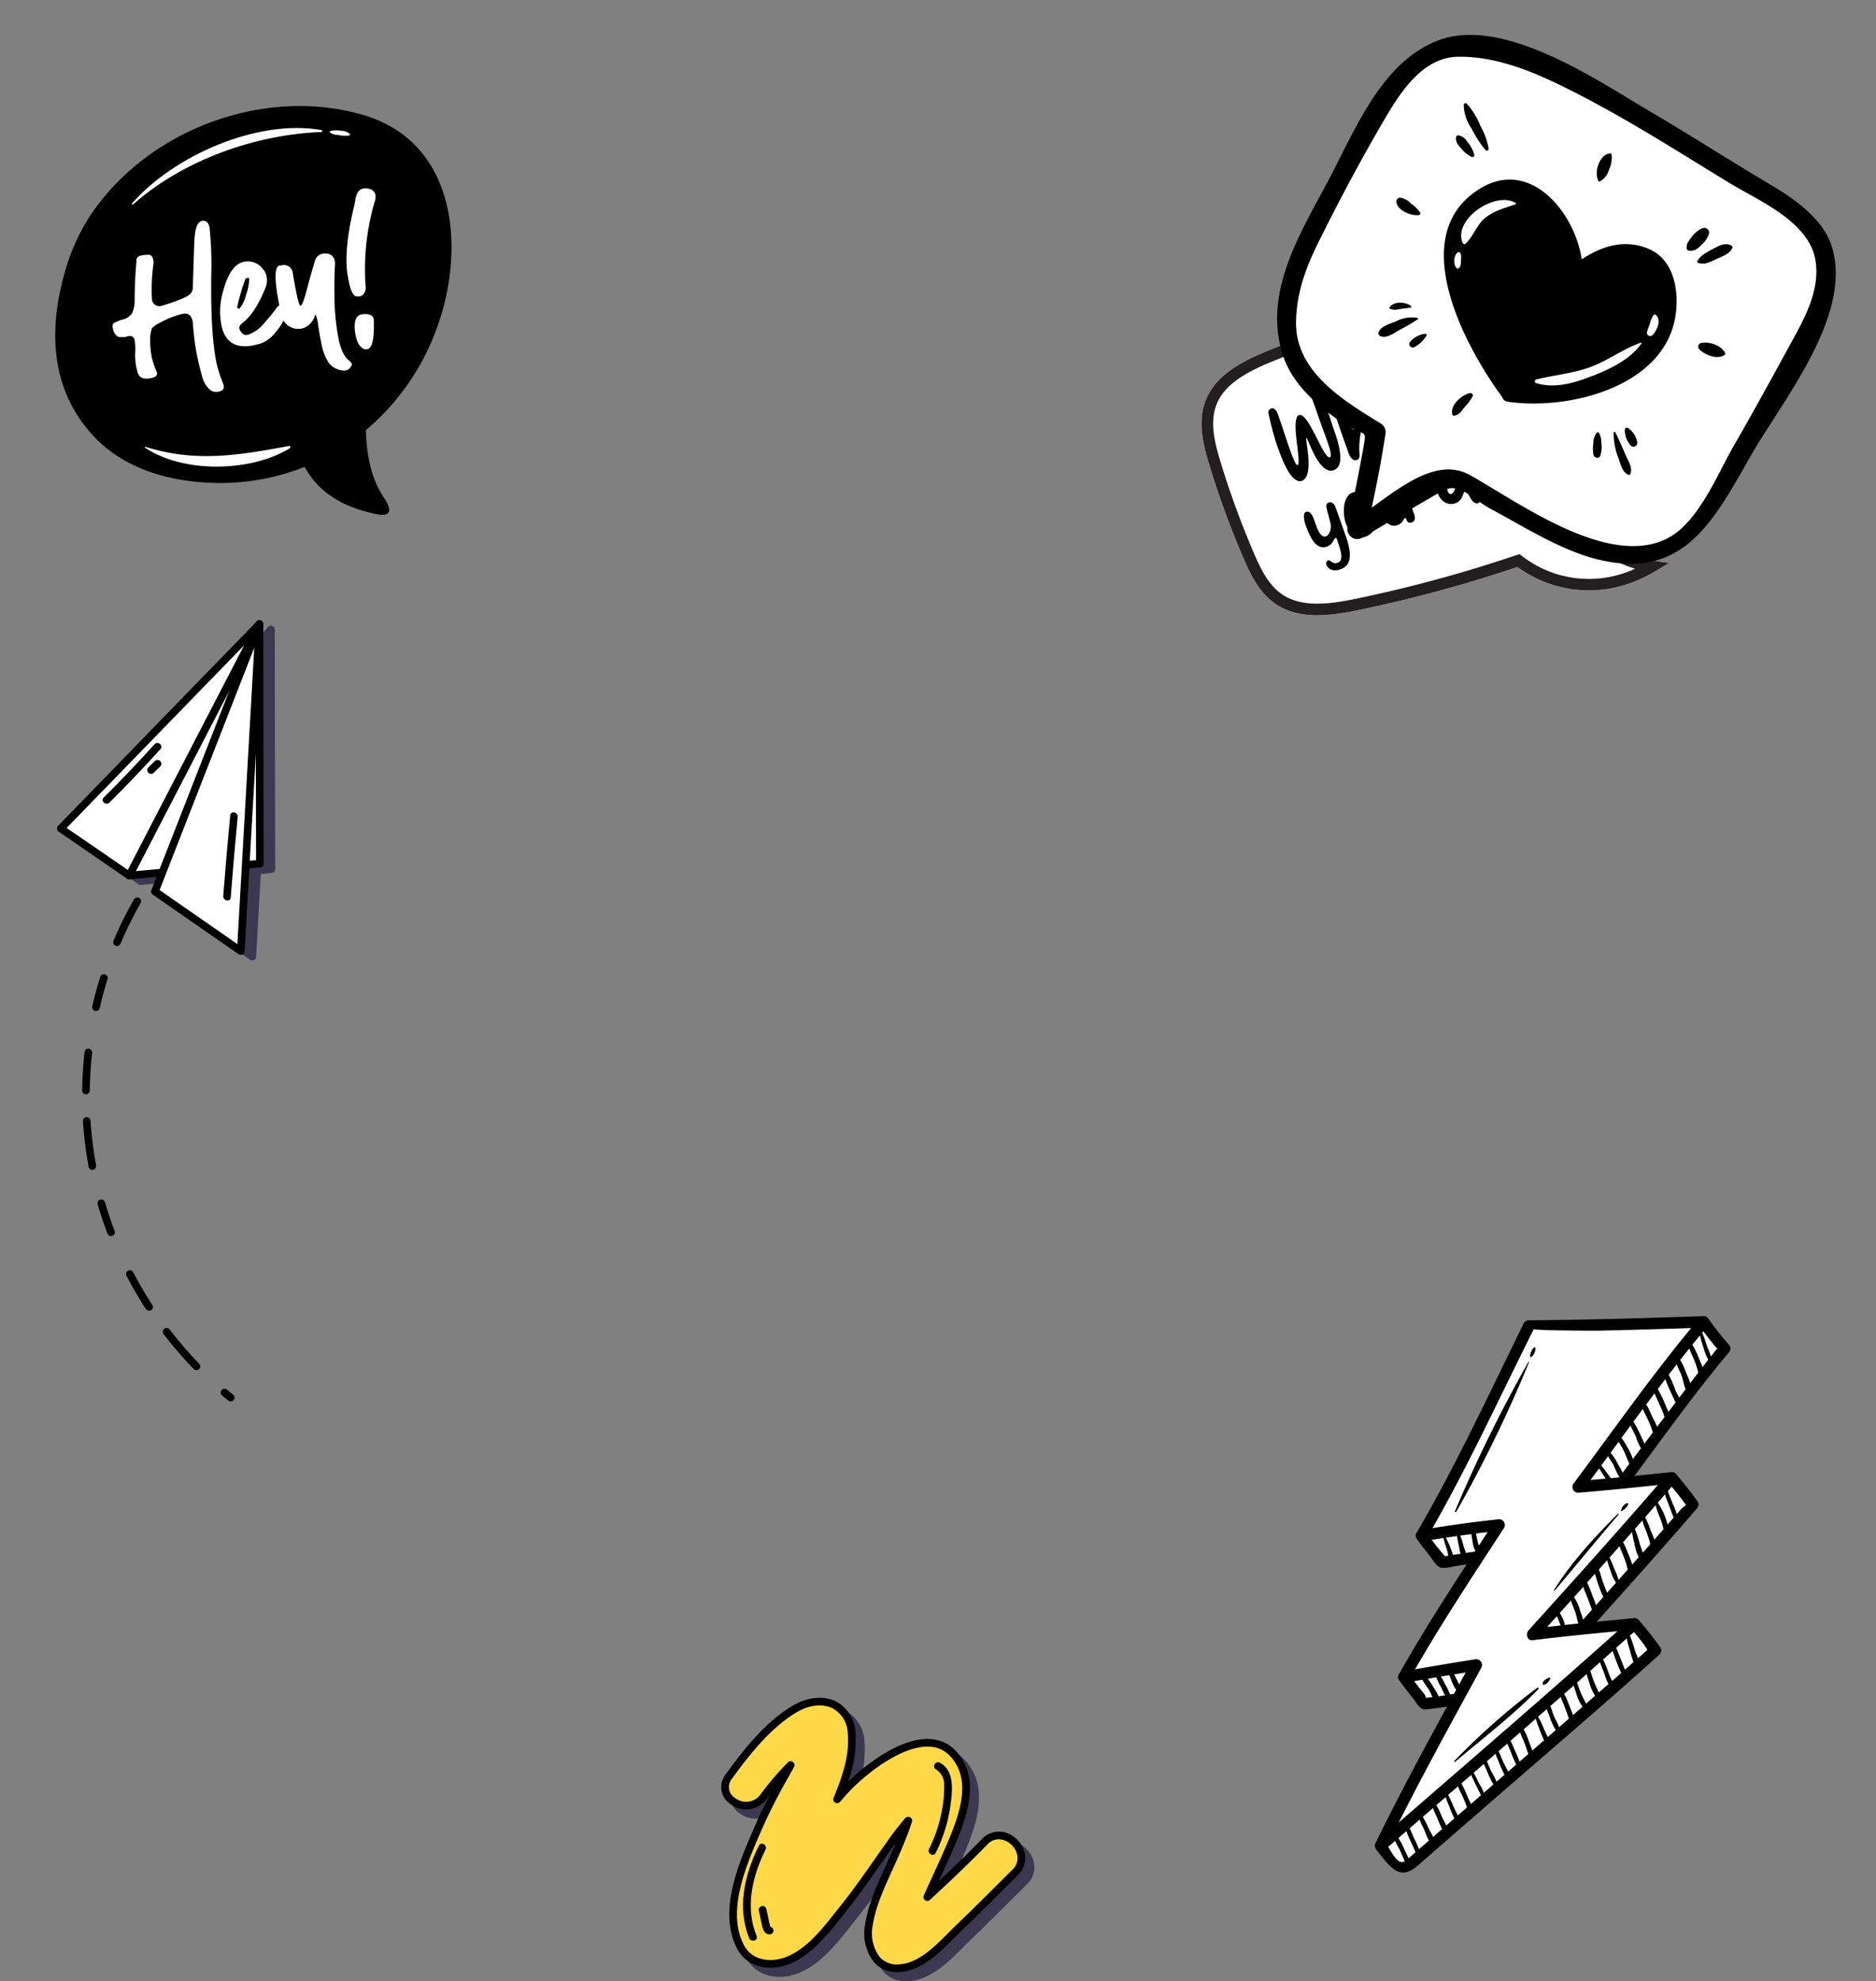 <svg xmlns="http://www.w3.org/2000/svg" width="374.144" height="394.997" viewBox="0 0 374.144 394.997">
  <rect x="0" y="0" width="374.144" height="394.997" fill="#808080" stroke="none"/>
  <g id="Grupo_170672" data-name="Grupo 170672" transform="translate(-919.361 -179.665)">
    <g id="Grupo_162308" data-name="Grupo 162308" transform="translate(1154.282 255.903) rotate(-20)">
      <path id="Trazado_118782" data-name="Trazado 118782" d="M-21.787,94.1c-4-4.479-10.332-5.793-15.951-6.674a275.642,275.642,0,0,0-53.044-3.1c-5.656.218-11.384.957-14.982,4.849-3.163,3.416-3.674,8.212-3.9,12.438a179.175,179.175,0,0,0,.02,19.768c.217,3.834.63,7.848,3.029,11.066,3.269,4.389,9.077,5.779,14.866,6.625a274.426,274.426,0,0,0,32.858,2.795,24.188,24.188,0,0,0,20.21,10.714,28.074,28.074,0,0,0,5.273-.511l3.217-.616-2.89-1.54a21.005,21.005,0,0,1-8.393-8.252c4.992-.39,10.842-1.479,15.262-5.217,6.356-5.378,7.586-14.126,8.3-22.626C-17.319,106.7-17.126,99.317-21.787,94.1Z" transform="translate(109.931 -84.122)" fill="#fff"/>
      <g id="Grupo_84976" data-name="Grupo 84976">
        <g id="Grupo_84972" data-name="Grupo 84972">
          <path id="Trazado_118783" data-name="Trazado 118783" d="M-21.787,94.1c-4-4.479-10.332-5.793-15.951-6.674a275.651,275.651,0,0,0-53.044-3.1c-5.656.218-11.384.957-14.982,4.849-3.163,3.416-3.674,8.212-3.9,12.438a179.621,179.621,0,0,0,.022,19.768c.217,3.834.63,7.848,3.029,11.066,3.268,4.389,9.077,5.779,14.866,6.625a274.394,274.394,0,0,0,32.858,2.795,24.188,24.188,0,0,0,20.21,10.714,28.074,28.074,0,0,0,5.273-.511l3.217-.616-2.892-1.54a21.005,21.005,0,0,1-8.393-8.252c4.993-.39,10.844-1.479,15.262-5.217,6.358-5.378,7.588-14.126,8.3-22.626C-17.319,106.7-17.126,99.317-21.787,94.1Zm-5.923,40.583c-4.423,3.742-10.689,4.526-15.654,4.789l-1.7.088.708,1.545a23.477,23.477,0,0,0,7.405,9.1A21.78,21.78,0,0,1-57.3,140.091l-.332-.507-.608-.014a271.948,271.948,0,0,1-33.176-2.786c-5.3-.774-10.581-2.006-13.348-5.717-2.015-2.706-2.376-6.335-2.574-9.819a177.2,177.2,0,0,1-.02-19.512c.208-3.824.652-8.142,3.291-10.994,3.027-3.273,8.218-3.908,13.375-4.109,3.47-.132,6.99-.2,10.467-.2A273.193,273.193,0,0,1-38.1,89.708a42.46,42.46,0,0,1,8.738,2.121L-41.125,99.8a.869.869,0,0,0-.233,1.208.87.87,0,0,0,.72.381.869.869,0,0,0,.487-.15l12.65-8.57a13.839,13.839,0,0,1,3.627,2.625,156.222,156.222,0,0,1-20.434,14.791.871.871,0,0,0-.292,1.193.872.872,0,0,0,.744.419.876.876,0,0,0,.451-.126A158.121,158.121,0,0,0-22.774,96.64a13.463,13.463,0,0,1,1.98,4.129l-11.5,8.7a.867.867,0,0,0-.168,1.217.865.865,0,0,0,.693.345.864.864,0,0,0,.524-.177l10.889-8.237a29.143,29.143,0,0,1,.422,5.3c-2.554,1.888-5.022,3.632-7.409,5.308-2.222,1.563-4.32,3.04-6.241,4.468a.869.869,0,0,0-.177,1.215.868.868,0,0,0,.7.35.874.874,0,0,0,.518-.172c1.906-1.419,3.993-2.887,6.2-4.439,2.051-1.441,4.176-2.95,6.353-4.54-.054,1.172-.13,2.349-.227,3.52-.038.437-.076.876-.116,1.312l-11.144,8.432a.867.867,0,0,0-.168,1.217.865.865,0,0,0,.693.345.862.862,0,0,0,.524-.175l9.851-7.454C-21.348,124.076-22.893,130.606-27.71,134.681Z" transform="translate(109.931 -84.122)" fill="#231f20"/>
        </g>
        <g id="Grupo_165573" data-name="Grupo 165573" transform="translate(4.915 4.107)">
          <rect id="Rectángulo_40935" data-name="Rectángulo 40935" width="80.239" height="45.183" rx="21" transform="translate(2.365 0) rotate(3)" fill="#fff"/>
          <path id="Trazado_150474" data-name="Trazado 150474" d="M.813,9.686q0-.992.046-1.893T.98,6q.076-.891.182-1.787T1.39,2.347a.826.826,0,0,1,.3-.607.917.917,0,0,1,.547-.182.716.716,0,0,1,.612.4,2.1,2.1,0,0,1,.248,1.1q0,.921-.025,1.969t-.056,2.1Q2.989,8.188,2.964,9.2t-.025,1.883q0,.638.02,1.164t.066.906a3.144,3.144,0,0,0,.116.592q.071.213.182.213.182,0,.359-.4a7.622,7.622,0,0,0,.354-1.048q.177-.648.369-1.483t.4-1.7q.208-.865.445-1.7a13.731,13.731,0,0,1,.506-1.483A4.6,4.6,0,0,1,6.335,5.1.856.856,0,0,1,7,4.7a.764.764,0,0,1,.643.43A4.418,4.418,0,0,1,8.106,6.26a14.08,14.08,0,0,1,.339,1.6q.142.9.258,1.837t.223,1.837q.106.9.243,1.6a6.45,6.45,0,0,0,.309,1.134q.172.43.415.43.182,0,.3-.238a2.469,2.469,0,0,0,.187-.653,7.989,7.989,0,0,0,.1-.967q.025-.552.035-1.179t.005-1.291q-.005-.663-.005-1.3,0-1.63.025-3.229t.025-3.219a2.32,2.32,0,0,1,.035-.359,1.889,1.889,0,0,1,.116-.415,1.022,1.022,0,0,1,.223-.339.481.481,0,0,1,.354-.142.844.844,0,0,1,.466.137,1.431,1.431,0,0,1,.369.344,2.122,2.122,0,0,1,.263.461,2.259,2.259,0,0,1,.147.486,10.376,10.376,0,0,1,.127,1.534q.015.876-.01,1.812t-.066,1.863q-.04.926-.04,1.675T12.51,11.3q-.035.865-.137,1.716a15.37,15.37,0,0,1-.283,1.64,6.108,6.108,0,0,1-.491,1.4,2.914,2.914,0,0,1-.754.967,1.747,1.747,0,0,1-2.1.02,2.836,2.836,0,0,1-.739-.9,5.629,5.629,0,0,1-.491-1.27,13.848,13.848,0,0,1-.3-1.453q-.111-.739-.162-1.453T6.973,10.7q-.035-.557-.061-.9t-.086-.339q-.061,0-.147.334t-.2.876q-.116.542-.273,1.24t-.369,1.422q-.213.724-.481,1.422A7.192,7.192,0,0,1,4.746,16,3.533,3.533,0,0,1,4,16.873a1.414,1.414,0,0,1-.916.334,1.247,1.247,0,0,1-.957-.425,3.349,3.349,0,0,1-.643-1.1,7.914,7.914,0,0,1-.39-1.513q-.137-.84-.2-1.675T.823,10.911Q.813,10.162.813,9.686ZM13.7,14.93q0-.223.005-.926t.015-1.7q.01-1,.03-2.207t.051-2.45q.03-1.24.081-2.419T13.993,3.1q.061-.946.142-1.569a1.925,1.925,0,0,1,.182-.744A.843.843,0,0,1,14.58.631a1.194,1.194,0,0,1,.5-.1.778.778,0,0,1,.638.258,1.461,1.461,0,0,1,.294.623,3.514,3.514,0,0,1,.081.764v.673q0,.466-.015,1.129t-.035,1.412q-.02.749-.046,1.529t-.035,1.493q-.01.714-.01,1.3t.03.952q.03.4.172.4t.294-.334q.152-.314.369-.769a5.624,5.624,0,0,1,.526-.881,3.2,3.2,0,0,1,.724-.724,1.6,1.6,0,0,1,.962-.3,1.694,1.694,0,0,1,.845.2,1.845,1.845,0,0,1,.6.531,2.248,2.248,0,0,1,.349.749,3.325,3.325,0,0,1,.111.855q0,.83-.035,1.589T20.811,13.5q-.046.749-.081,1.513t-.035,1.594q0,.314-.182.39a1.159,1.159,0,0,1-.445.076,1.45,1.45,0,0,1-.83-.192.966.966,0,0,1-.375-.531,2.566,2.566,0,0,1-.091-.79q.01-.45.01-.967,0-.375.015-.81t.035-.871q.02-.435.035-.84t.01-.714a4.252,4.252,0,0,0-.03-.491q-.025-.182-.1-.182a.688.688,0,0,0-.41.233,4.431,4.431,0,0,0-.537.633,10.2,10.2,0,0,0-.6.946q-.309.547-.6,1.169t-.542,1.291a13.106,13.106,0,0,0-.425,1.326,1.413,1.413,0,0,1-.273.516.646.646,0,0,1-.526.233.876.876,0,0,1-.623-.213,1.344,1.344,0,0,1-.344-.531,2.626,2.626,0,0,1-.147-.688Q13.7,15.233,13.7,14.93Zm14.87.688a2.353,2.353,0,0,1,.03.709,1.415,1.415,0,0,1-.147.5.742.742,0,0,1-.268.288.663.663,0,0,1-.344.1.6.6,0,0,1-.42-.162,1.393,1.393,0,0,1-.3-.4,2.935,2.935,0,0,1-.2-.516q-.081-.278-.142-.516t-.106-.4q-.046-.162-.106-.162a.407.407,0,0,0-.268.147,3.893,3.893,0,0,0-.319.369q-.172.223-.38.481a3.68,3.68,0,0,1-.466.481,2.478,2.478,0,0,1-.572.369,1.6,1.6,0,0,1-.688.147,1.661,1.661,0,0,1-.941-.283A2.534,2.534,0,0,1,22.2,16a3.92,3.92,0,0,1-.471-1.093,4.9,4.9,0,0,1-.167-1.286,6.39,6.39,0,0,1,.132-1.24,8.194,8.194,0,0,1,.38-1.316,7.3,7.3,0,0,1,.617-1.25,5.363,5.363,0,0,1,.85-1.058,3.94,3.94,0,0,1,1.068-.734,2.985,2.985,0,0,1,1.275-.273,2.3,2.3,0,0,1,.972.187,1.989,1.989,0,0,1,.683.511,2.56,2.56,0,0,1,.445.759,5.211,5.211,0,0,1,.258.936,8.474,8.474,0,0,1,.121,1.038q.03.537.03,1.063t.015,1.022q.015.506.035.957t.056.81Q28.539,15.4,28.57,15.618Zm-4.991-1.6a1.4,1.4,0,0,0,.167.749q.167.263.309.263a.916.916,0,0,0,.547-.2,2.943,2.943,0,0,0,.537-.531,5.3,5.3,0,0,0,.491-.739,8.04,8.04,0,0,0,.4-.825,6.642,6.642,0,0,0,.273-.785,2.433,2.433,0,0,0,.1-.623q0-.01-.005-.111t-.025-.248q-.02-.147-.061-.319a1.335,1.335,0,0,0-.121-.324.778.778,0,0,0-.2-.248.458.458,0,0,0-.294-.1.819.819,0,0,0-.521.213,2.559,2.559,0,0,0-.491.562,5.894,5.894,0,0,0-.435.785,7.909,7.909,0,0,0-.349.886,7.99,7.99,0,0,0-.233.871A3.686,3.686,0,0,0,23.579,14.019Zm8.3-9.05q-.01.121-.02.2a.252.252,0,0,0,.01.127.123.123,0,0,0,.081.071.661.661,0,0,0,.192.02h.106a1.132,1.132,0,0,0,.137-.01q.344-.02.673-.035t.673-.015q.364,0,.855.02a6.065,6.065,0,0,1,.926.106,2.465,2.465,0,0,1,.739.258.527.527,0,0,1,.3.476.624.624,0,0,1-.137.39,1.059,1.059,0,0,1-.43.3,3.153,3.153,0,0,1-.764.2,7.715,7.715,0,0,1-1.129.071q-.223,0-.476.02l-.5.04q-.248.02-.486.046t-.42.035a.414.414,0,0,0-.324.167.812.812,0,0,0-.121.4q-.071,1.1-.106,2.187t-.025,2.075q.01.992.076,1.858A14.57,14.57,0,0,0,31.9,15.5q.091.435.2.779a5.821,5.821,0,0,1,.157.607.906.906,0,0,1-.01.45.585.585,0,0,1-.3.319.88.88,0,0,1-.395.1.864.864,0,0,1-.5-.157,2.006,2.006,0,0,1-.4-.369,2.8,2.8,0,0,1-.294-.42q-.116-.208-.157-.3a4.266,4.266,0,0,1-.268-.987q-.106-.623-.167-1.392t-.086-1.62q-.025-.85-.025-1.675t.02-1.559q.02-.734.051-1.25a1.514,1.514,0,0,0,.01-.283q-.01-.051-.223-.051h-.243a1.406,1.406,0,0,1-.82-.213.619.619,0,0,1-.3-.516.528.528,0,0,1,.1-.314,1.179,1.179,0,0,1,.278-.268,2.637,2.637,0,0,1,.415-.238q.238-.111.511-.223a.864.864,0,0,0,.294-.187.6.6,0,0,0,.121-.369q.02-.385.061-.815t.1-.845q.056-.415.137-.79a5.573,5.573,0,0,1,.182-.663,1.586,1.586,0,0,1,.233-.456.367.367,0,0,1,.283-.167,1.094,1.094,0,0,1,.3.051,1.251,1.251,0,0,1,.334.157,1.029,1.029,0,0,1,.283.283.936.936,0,0,1,.152.42q.01.081.015.334t.005.592q0,.339-.015.734T31.88,4.969ZM44.928,15.618a2.353,2.353,0,0,1,.03.709,1.415,1.415,0,0,1-.147.5.742.742,0,0,1-.268.288.663.663,0,0,1-.344.1.6.6,0,0,1-.42-.162,1.393,1.393,0,0,1-.3-.4,2.936,2.936,0,0,1-.2-.516q-.081-.278-.142-.516t-.106-.4q-.046-.162-.106-.162a.407.407,0,0,0-.268.147,3.893,3.893,0,0,0-.319.369q-.172.223-.38.481a3.68,3.68,0,0,1-.466.481,2.478,2.478,0,0,1-.572.369,1.6,1.6,0,0,1-.688.147,1.661,1.661,0,0,1-.941-.283A2.534,2.534,0,0,1,38.561,16a3.92,3.92,0,0,1-.471-1.093,4.9,4.9,0,0,1-.167-1.286,6.39,6.39,0,0,1,.132-1.24,8.2,8.2,0,0,1,.38-1.316,7.3,7.3,0,0,1,.617-1.25A5.363,5.363,0,0,1,39.9,8.76a3.94,3.94,0,0,1,1.068-.734,2.985,2.985,0,0,1,1.275-.273,2.3,2.3,0,0,1,.972.187,1.989,1.989,0,0,1,.683.511,2.56,2.56,0,0,1,.445.759,5.211,5.211,0,0,1,.258.936,8.476,8.476,0,0,1,.121,1.038q.03.537.03,1.063t.015,1.022q.015.506.035.957t.056.81Q44.9,15.4,44.928,15.618Zm-4.991-1.6a1.4,1.4,0,0,0,.167.749q.167.263.309.263a.916.916,0,0,0,.547-.2A2.942,2.942,0,0,0,41.5,14.3a5.3,5.3,0,0,0,.491-.739,8.04,8.04,0,0,0,.4-.825,6.642,6.642,0,0,0,.273-.785,2.432,2.432,0,0,0,.1-.623q0-.01-.005-.111t-.025-.248q-.02-.147-.061-.319a1.335,1.335,0,0,0-.121-.324.778.778,0,0,0-.2-.248.458.458,0,0,0-.294-.1.819.819,0,0,0-.521.213,2.559,2.559,0,0,0-.491.562,5.894,5.894,0,0,0-.435.785,7.908,7.908,0,0,0-.349.886,7.99,7.99,0,0,0-.233.871A3.686,3.686,0,0,0,39.938,14.019Zm5.81,2.308a2.75,2.75,0,0,1-.071-.491q-.03-.359-.046-.85t-.02-1.058q-.005-.567-.005-1.1t.005-1q.005-.461.005-.734a5.868,5.868,0,0,1,.051-.719,3.376,3.376,0,0,1,.182-.759,1.911,1.911,0,0,1,.349-.6.713.713,0,0,1,.562-.248.542.542,0,0,1,.4.137,1.031,1.031,0,0,1,.213.3q.076.167.127.3t.152.137a.416.416,0,0,0,.243-.152q.142-.142.324-.309a3.049,3.049,0,0,1,.41-.314,2.521,2.521,0,0,1,.506-.248,1.78,1.78,0,0,1,.612-.1,1.862,1.862,0,0,1,.795.167,1.936,1.936,0,0,1,.612.44,2.051,2.051,0,0,1,.395.617,1.82,1.82,0,0,1,.142.7,2.275,2.275,0,0,1-.03.375,1.024,1.024,0,0,1-.111.329.641.641,0,0,1-.228.238.732.732,0,0,1-.39.091.659.659,0,0,1-.461-.137,1.417,1.417,0,0,1-.248-.3,2.327,2.327,0,0,0-.218-.3.446.446,0,0,0-.359-.137,1.05,1.05,0,0,0-.749.38,3.525,3.525,0,0,0-.643.992,7,7,0,0,0-.45,1.4,7.466,7.466,0,0,0-.172,1.6,4.81,4.81,0,0,1-.081.952,2.264,2.264,0,0,1-.223.648.965.965,0,0,1-.324.364.743.743,0,0,1-.395.111.715.715,0,0,1-.324-.071.946.946,0,0,1-.248-.177,1.063,1.063,0,0,1-.177-.233A1.635,1.635,0,0,1,45.748,16.327Zm12.431-5.76a3.277,3.277,0,0,1-.162,1.043,3.753,3.753,0,0,1-.43.891,3.829,3.829,0,0,1-.612.719,5.119,5.119,0,0,1-.693.537,3.745,3.745,0,0,1-.683.349,1.91,1.91,0,0,1-.587.137.483.483,0,0,0-.354.116.356.356,0,0,0-.091.238.623.623,0,0,0,.061.263,1.965,1.965,0,0,0,.111.213,1.189,1.189,0,0,0,.42.385,1.787,1.787,0,0,0,.845.152,4.816,4.816,0,0,0,.683-.061,3.857,3.857,0,0,0,.891-.258,4.891,4.891,0,0,0,2.03-1.6.4.4,0,0,1,.152-.121.424.424,0,0,1,.577.177,1.81,1.81,0,0,1-.03,1.61,2.6,2.6,0,0,1-.552.668,4.457,4.457,0,0,1-.81.562,6.129,6.129,0,0,1-.982.43,7.142,7.142,0,0,1-1.073.273,6.272,6.272,0,0,1-1.078.1,4.248,4.248,0,0,1-1.6-.288,3.211,3.211,0,0,1-1.2-.835,3.74,3.74,0,0,1-.754-1.336,5.653,5.653,0,0,1-.263-1.792,7.9,7.9,0,0,1,.1-1.25,7.674,7.674,0,0,1,.3-1.235,6.213,6.213,0,0,1,.506-1.129,4.144,4.144,0,0,1,.714-.921,3.171,3.171,0,0,1,.926-.623,2.778,2.778,0,0,1,1.134-.228,2.4,2.4,0,0,1,1.2.273,2.306,2.306,0,0,1,.769.688,2.786,2.786,0,0,1,.415.916A3.872,3.872,0,0,1,58.179,10.567ZM54.19,12.278q0,.04.005.111a.336.336,0,0,0,.04.137.3.3,0,0,0,.106.111.375.375,0,0,0,.2.046,1.122,1.122,0,0,0,.653-.258,3.171,3.171,0,0,0,.638-.638,4.042,4.042,0,0,0,.481-.815,1.961,1.961,0,0,0,.192-.779,1.333,1.333,0,0,0-.03-.268,1.222,1.222,0,0,0-.1-.283.634.634,0,0,0-.182-.228.47.47,0,0,0-.3-.091.858.858,0,0,0-.557.288,3.186,3.186,0,0,0-.557.729,5.186,5.186,0,0,0-.425.962A3.125,3.125,0,0,0,54.19,12.278ZM.742,25.789q0-.152.015-.39t.051-.516a4.62,4.62,0,0,1,.106-.557,2.869,2.869,0,0,1,.177-.506,1.181,1.181,0,0,1,.258-.369.5.5,0,0,1,.354-.142.7.7,0,0,1,.516.192,1.3,1.3,0,0,1,.3.486,2.671,2.671,0,0,1,.142.638,6.344,6.344,0,0,1,.035.648q0,.243-.01.638t-.005.835q.005.44.051.886a3.684,3.684,0,0,0,.167.8,1.638,1.638,0,0,0,.329.587.687.687,0,0,0,.531.228,1.145,1.145,0,0,0,.521-.137,1.811,1.811,0,0,0,.506-.395,2.981,2.981,0,0,0,.43-.617,2.947,2.947,0,0,0,.283-.8q.03-.152.061-.481t.066-.739q.035-.41.071-.855t.081-.825q.046-.38.1-.648A.568.568,0,0,1,6,23.431q.02-.02.061-.071a.716.716,0,0,1,.1-.1.74.74,0,0,1,.157-.1.667.667,0,0,1,.238-.056h.081a.7.7,0,0,1,.415.121,1.053,1.053,0,0,1,.288.309,1.341,1.341,0,0,1,.167.4,1.711,1.711,0,0,1,.051.395q0,.82-.005,1.7T7.54,27.7q-.005.79-.01,1.412t-.005.926A18.8,18.8,0,0,1,7.327,33a6.516,6.516,0,0,1-.6,1.974,2.588,2.588,0,0,1-1.007,1.1,2.9,2.9,0,0,1-1.437.339,3.253,3.253,0,0,1-1.027-.147,2.2,2.2,0,0,1-.734-.395,1.635,1.635,0,0,1-.44-.567,1.568,1.568,0,0,1-.147-.663.843.843,0,0,1,.167-.511.5.5,0,0,1,.42-.228.4.4,0,0,1,.339.172l.273.375a1.844,1.844,0,0,0,.369.375,1.006,1.006,0,0,0,.628.172,1.055,1.055,0,0,0,.83-.329,2.1,2.1,0,0,0,.435-.921,7.778,7.778,0,0,0,.182-1.407q.04-.815.061-1.8a1.161,1.161,0,0,0-.02-.218.114.114,0,0,0-.121-.106.553.553,0,0,0-.369.157q-.177.157-.415.349a2.753,2.753,0,0,1-.577.349,2.039,2.039,0,0,1-.855.157,2.022,2.022,0,0,1-1.027-.243,2.165,2.165,0,0,1-.7-.653,3.346,3.346,0,0,1-.445-.952,7.436,7.436,0,0,1-.243-1.149,12.352,12.352,0,0,1-.1-1.235Q.742,26.366.742,25.789ZM11.7,22.864a2.489,2.489,0,0,1,1.392.4,3.607,3.607,0,0,1,1.043,1.053,5.173,5.173,0,0,1,.658,1.473,6.212,6.212,0,0,1,.228,1.67,5.139,5.139,0,0,1-.324,1.863,4.657,4.657,0,0,1-.855,1.437,3.822,3.822,0,0,1-1.225.926,3.284,3.284,0,0,1-1.422.329,2.342,2.342,0,0,1-1.306-.349,2.745,2.745,0,0,1-.865-.9,4,4,0,0,1-.476-1.22,6.19,6.19,0,0,1-.147-1.321,6.927,6.927,0,0,1,.116-1.245,7.756,7.756,0,0,1,.329-1.23,7.173,7.173,0,0,1,.511-1.119,4.823,4.823,0,0,1,.668-.921,3.091,3.091,0,0,1,.795-.623A1.842,1.842,0,0,1,11.7,22.864Zm.172,1.923a.694.694,0,0,0-.5.319,3.383,3.383,0,0,0-.471.83,6.562,6.562,0,0,0-.349,1.154,6.19,6.19,0,0,0-.137,1.291q0,.1.01.395a3.026,3.026,0,0,0,.086.607,1.554,1.554,0,0,0,.253.557.584.584,0,0,0,.5.243.99.99,0,0,0,.638-.263,2.642,2.642,0,0,0,.562-.678,3.974,3.974,0,0,0,.4-.941,3.782,3.782,0,0,0,.152-1.053q0-.172-.01-.425a4.943,4.943,0,0,0-.051-.526,4.3,4.3,0,0,0-.116-.542,2.1,2.1,0,0,0-.2-.486,1.086,1.086,0,0,0-.314-.349A.763.763,0,0,0,11.867,24.787Zm6.1,7.238a1.945,1.945,0,0,1-.926-.208,1.97,1.97,0,0,1-.663-.577,3.018,3.018,0,0,1-.435-.865,6.9,6.9,0,0,1-.253-1.083,11.6,11.6,0,0,1-.121-1.235q-.03-.648-.03-1.306,0-.162.01-.5t.051-.744q.04-.41.121-.845a4.317,4.317,0,0,1,.223-.795,1.85,1.85,0,0,1,.359-.592.689.689,0,0,1,.521-.233.815.815,0,0,1,.359.086.994.994,0,0,1,.309.233,1.183,1.183,0,0,1,.213.344,1.1,1.1,0,0,1,.081.42q0,.435-.04.891t-.086.916q-.046.461-.086.926t-.04.921q0,.152.005.38t.035.486a4.6,4.6,0,0,0,.091.516,2.046,2.046,0,0,0,.167.466.986.986,0,0,0,.268.334.622.622,0,0,0,.395.127.9.9,0,0,0,.709-.329,2.622,2.622,0,0,0,.466-.84,6.205,6.205,0,0,0,.278-1.129q.1-.617.137-1.2t.046-1.053q.005-.471.005-.683a3.276,3.276,0,0,1,.051-.577,1.784,1.784,0,0,1,.162-.5.985.985,0,0,1,.288-.349.685.685,0,0,1,.42-.132.667.667,0,0,1,.44.147,1.1,1.1,0,0,1,.288.38,2.014,2.014,0,0,1,.162.511,3.025,3.025,0,0,1,.051.542q0,.82-.03,1.559t-.061,1.468q-.03.729-.061,1.473t-.03,1.574a2.1,2.1,0,0,1-.253,1.189.778.778,0,0,1-.658.349,1.238,1.238,0,0,1-.537-.091.567.567,0,0,1-.258-.233.732.732,0,0,1-.086-.3q-.01-.162-.01-.3a.65.65,0,0,0-.035-.233.149.149,0,0,0-.157-.091.428.428,0,0,0-.273.121q-.142.121-.344.273a2.274,2.274,0,0,1-.5.273A1.944,1.944,0,0,1,17.971,32.025ZM34.613,15.383a.547.547,0,0,1,.45.228,1.746,1.746,0,0,1,.278.542,3.205,3.205,0,0,1,.137.653,3.793,3.793,0,0,1,.025.552q-.061,2.014-.167,3.892t-.192,3.735q-.086,1.858-.111,3.74t.066,3.907a1.706,1.706,0,0,1-.02.248.883.883,0,0,1-.076.253.584.584,0,0,1-.152.2.357.357,0,0,1-.238.081.8.8,0,0,1-.592-.228,1.634,1.634,0,0,1-.359-.557,3.339,3.339,0,0,1-.192-.693q-.061-.364-.1-.648-.03-.223-.066-.43t-.071-.375a1.355,1.355,0,0,0-.081-.268q-.046-.1-.1-.1a.366.366,0,0,0-.243.132q-.132.132-.294.324t-.369.425a3.113,3.113,0,0,1-.466.425,2.581,2.581,0,0,1-.587.324,1.96,1.96,0,0,1-.734.132,2.581,2.581,0,0,1-1.159-.248,2.476,2.476,0,0,1-.84-.668A2.934,2.934,0,0,1,27.851,30a3.623,3.623,0,0,1-.172-1.114,7.376,7.376,0,0,1,.121-1.311,7.913,7.913,0,0,1,.354-1.311,7.558,7.558,0,0,1,.562-1.2,5.253,5.253,0,0,1,.734-.992,3.3,3.3,0,0,1,.891-.673,2.219,2.219,0,0,1,1.022-.248,1.566,1.566,0,0,1,.435.056q.192.056.354.116t.294.116a.649.649,0,0,0,.253.056.308.308,0,0,0,.228-.086.574.574,0,0,0,.132-.208,1.068,1.068,0,0,0,.061-.243q.015-.121.025-.182.061-.425.1-1.007t.076-1.235q.035-.653.076-1.331t.1-1.3q.056-.623.142-1.144a5.193,5.193,0,0,1,.208-.865.813.813,0,0,1,.288-.344A.787.787,0,0,1,34.613,15.383ZM29.693,29.17a.907.907,0,0,0,.051.324.7.7,0,0,0,.121.213.437.437,0,0,0,.152.116.38.38,0,0,0,.152.035.894.894,0,0,0,.542-.2,2.87,2.87,0,0,0,.516-.516,5.461,5.461,0,0,0,.466-.7,8.308,8.308,0,0,0,.38-.754A5.624,5.624,0,0,0,32.325,27a1.877,1.877,0,0,0,.091-.476,1.1,1.1,0,0,0-.04-.283.845.845,0,0,0-.132-.278.764.764,0,0,0-.238-.213.679.679,0,0,0-.349-.086.892.892,0,0,0-.552.2,2.248,2.248,0,0,0-.476.511,4.5,4.5,0,0,0-.395.7,6.109,6.109,0,0,0-.294.779,7.339,7.339,0,0,0-.182.739A3.219,3.219,0,0,0,29.693,29.17Zm9.647-6.306a2.489,2.489,0,0,1,1.392.4,3.607,3.607,0,0,1,1.043,1.053,5.173,5.173,0,0,1,.658,1.473,6.212,6.212,0,0,1,.228,1.67,5.139,5.139,0,0,1-.324,1.863,4.657,4.657,0,0,1-.855,1.437,3.822,3.822,0,0,1-1.225.926,3.284,3.284,0,0,1-1.422.329,2.342,2.342,0,0,1-1.306-.349,2.745,2.745,0,0,1-.865-.9,4,4,0,0,1-.476-1.22,6.189,6.189,0,0,1-.147-1.321,6.927,6.927,0,0,1,.116-1.245,7.756,7.756,0,0,1,.329-1.23A7.173,7.173,0,0,1,37,24.635a4.823,4.823,0,0,1,.668-.921,3.091,3.091,0,0,1,.795-.623A1.842,1.842,0,0,1,39.34,22.864Zm.172,1.923a.694.694,0,0,0-.5.319,3.382,3.382,0,0,0-.471.83,6.562,6.562,0,0,0-.349,1.154,6.19,6.19,0,0,0-.137,1.291q0,.1.01.395a3.026,3.026,0,0,0,.086.607,1.554,1.554,0,0,0,.253.557.584.584,0,0,0,.5.243.99.99,0,0,0,.638-.263,2.642,2.642,0,0,0,.562-.678,3.974,3.974,0,0,0,.4-.941,3.782,3.782,0,0,0,.152-1.053q0-.172-.01-.425A4.943,4.943,0,0,0,40.6,26.3a4.3,4.3,0,0,0-.116-.542,2.1,2.1,0,0,0-.2-.486,1.086,1.086,0,0,0-.314-.349A.763.763,0,0,0,39.512,24.787Zm4.009,4.191q0-.354-.015-.941t-.01-1.255q.005-.668.051-1.351A10.125,10.125,0,0,1,43.7,24.2a2.99,2.99,0,0,1,.3-.9.583.583,0,0,1,.511-.349,1.29,1.29,0,0,1,.6.116.744.744,0,0,1,.309.531,4.6,4.6,0,0,1,.066.511q.025.309.025.744,0,.233.01.79T45.54,26.9q.005.709.01,1.483t-.005,1.463q-.01.688-.04,1.194a3.456,3.456,0,0,1-.081.668.326.326,0,0,1-.162.187,1.2,1.2,0,0,1-.248.1,1.329,1.329,0,0,1-.243.046q-.116.01-.157.01a.608.608,0,0,1-.476-.238,1.933,1.933,0,0,1-.339-.658,5.367,5.367,0,0,1-.208-.982A9.6,9.6,0,0,1,43.521,28.978Zm.2-10.052a1.946,1.946,0,0,1,.076-.552,1.319,1.319,0,0,1,.228-.45,1.023,1.023,0,0,1,.385-.3,1.279,1.279,0,0,1,.537-.106,1.488,1.488,0,0,1,.42.061.967.967,0,0,1,.369.2,1.056,1.056,0,0,1,.263.364,1.346,1.346,0,0,1,.1.557,1.548,1.548,0,0,1-.111.607,1.2,1.2,0,0,1-.3.435,1.285,1.285,0,0,1-.44.258,1.549,1.549,0,0,1-.511.086,1.034,1.034,0,0,1-.511-.111.885.885,0,0,1-.309-.278,1.02,1.02,0,0,1-.152-.375A2.087,2.087,0,0,1,43.723,18.926Zm2.844,6.2a1.635,1.635,0,0,1,.081-.461,2.113,2.113,0,0,1,.233-.511,1.574,1.574,0,0,1,.375-.415.885.885,0,0,1,.926-.076.6.6,0,0,1,.238.278,1.354,1.354,0,0,1,.1.445q.02.263.02.587,0,.617.192.617.1,0,.2-.152l.425-.638a4.722,4.722,0,0,1,.567-.693,3.243,3.243,0,0,1,.744-.562,1.961,1.961,0,0,1,.967-.233,1.442,1.442,0,0,1,.881.248,1.545,1.545,0,0,1,.511.709,3.752,3.752,0,0,1,.218,1.108,10.4,10.4,0,0,1-.02,1.437q-.051.678-.061,1.731t.081,2.591a1.227,1.227,0,0,1-.015.288.968.968,0,0,1-.1.294.776.776,0,0,1-.182.233.418.418,0,0,1-.283.1,1.152,1.152,0,0,1-.835-.289,1.811,1.811,0,0,1-.445-.688,3.133,3.133,0,0,1-.182-.82q-.035-.42-.035-.673,0-.445.035-.8t.071-.688q.035-.334.071-.663a6.688,6.688,0,0,0,.035-.714,4.654,4.654,0,0,0-.025-.542,1.383,1.383,0,0,0-.071-.324.349.349,0,0,0-.1-.157.183.183,0,0,0-.106-.04.689.689,0,0,0-.4.233,5.216,5.216,0,0,0-.531.6q-.283.364-.577.8t-.537.845a2.344,2.344,0,0,0-.177.4q-.066.2-.086.294a3.335,3.335,0,0,0-.03.5v.653q0,.344-.015.693a3.474,3.474,0,0,1-.081.633,1.353,1.353,0,0,1-.187.461.393.393,0,0,1-.344.177h-.2a.937.937,0,0,1-.3-.056,1.561,1.561,0,0,1-.3-.142,1.493,1.493,0,0,1-.258-.2.739.739,0,0,1-.167-.223,2.989,2.989,0,0,1-.167-.673q-.066-.43-.106-.967t-.051-1.134q-.01-.6-.01-1.164,0-.709.01-1.311T46.568,25.121ZM57.5,23.087a3.091,3.091,0,0,1,.526.04q.233.04.425.091t.334.091a.933.933,0,0,0,.253.04.135.135,0,0,0,.091-.035l.1-.081a.677.677,0,0,1,.127-.081.494.494,0,0,1,.172-.046h.081a.7.7,0,0,1,.415.121,1.054,1.054,0,0,1,.288.309,1.341,1.341,0,0,1,.167.4,1.711,1.711,0,0,1,.051.395q0,.82-.005,1.7t-.01,1.655q-.005.779-.01,1.372t-.005.835a13.659,13.659,0,0,1-.288,3.042,6.132,6.132,0,0,1-.8,2.014,3.136,3.136,0,0,1-1.22,1.119,3.442,3.442,0,0,1-1.534.344,3.253,3.253,0,0,1-1.027-.147,2.2,2.2,0,0,1-.734-.395,1.635,1.635,0,0,1-.44-.567,1.568,1.568,0,0,1-.147-.663.843.843,0,0,1,.167-.511.5.5,0,0,1,.42-.228.4.4,0,0,1,.339.172l.273.375a1.844,1.844,0,0,0,.369.375,1.006,1.006,0,0,0,.628.172,1.409,1.409,0,0,0,.931-.329,2.488,2.488,0,0,0,.658-.921,5.717,5.717,0,0,0,.395-1.407,11.31,11.31,0,0,0,.132-1.8V30.41a1.037,1.037,0,0,0-.01-.147.532.532,0,0,0-.03-.121q-.02-.051-.061-.051a.679.679,0,0,0-.415.208q-.192.187-.43.4a3.066,3.066,0,0,1-.557.39,1.573,1.573,0,0,1-.774.177,1.83,1.83,0,0,1-1.048-.3,2.559,2.559,0,0,1-.754-.8,3.961,3.961,0,0,1-.461-1.144,5.614,5.614,0,0,1-.157-1.326,6.018,6.018,0,0,1,.238-1.675,4.965,4.965,0,0,1,.693-1.478,3.633,3.633,0,0,1,1.124-1.053A2.918,2.918,0,0,1,57.5,23.087Zm-1.194,6.165a1.09,1.09,0,0,0,.537-.147,2.285,2.285,0,0,0,.5-.385,3.538,3.538,0,0,0,.44-.542,4.492,4.492,0,0,0,.582-1.26,2.11,2.11,0,0,0,.086-.562q0-.01-.01-.172a1.173,1.173,0,0,0-.086-.354,1.075,1.075,0,0,0-.233-.354.6.6,0,0,0-.45-.162,1.043,1.043,0,0,0-.683.268,2.417,2.417,0,0,0-.552.688,4.139,4.139,0,0,0-.369.921,3.67,3.67,0,0,0-.137.967,2.259,2.259,0,0,0,.116.779Q56.164,29.251,56.306,29.251Zm5.051-11.125a2.644,2.644,0,0,1,.177-1.093,2.839,2.839,0,0,1,.542-.86,3.468,3.468,0,0,1,.8-.643,5.486,5.486,0,0,1,.936-.44,5.651,5.651,0,0,1,.957-.253,5.173,5.173,0,0,1,.86-.081A3.52,3.52,0,0,1,66.98,15,3.01,3.01,0,0,1,68,15.682a2.919,2.919,0,0,1,.643,1.017,3.538,3.538,0,0,1,.223,1.265,5.128,5.128,0,0,1-.177,1.3,11.164,11.164,0,0,1-.466,1.387q-.288.709-.663,1.422T66.8,23.476q-.385.693-.759,1.346t-.663,1.24a10.461,10.461,0,0,0-.466,1.083,2.641,2.641,0,0,0-.177.871.908.908,0,0,1-.076.38.954.954,0,0,1-.192.283.859.859,0,0,1-.268.182.758.758,0,0,1-.3.066.658.658,0,0,1-.476-.213.961.961,0,0,1-.213-.7A7.305,7.305,0,0,1,63.478,26a11.352,11.352,0,0,1,.673-1.782,17.171,17.171,0,0,1,.881-1.615q.476-.769.881-1.513a10.85,10.85,0,0,0,.673-1.483,4.389,4.389,0,0,0,.268-1.508,3.748,3.748,0,0,0-.025-.395,1.133,1.133,0,0,0-.152-.45,1.041,1.041,0,0,0-.385-.369,1.46,1.46,0,0,0-.734-.152,2.834,2.834,0,0,0-.648.081,2.207,2.207,0,0,0-.673.288,2.672,2.672,0,0,0-.617.552,2.863,2.863,0,0,0-.481.881.96.96,0,0,1-.172.3,1.187,1.187,0,0,1-.248.223,1.1,1.1,0,0,1-.283.137.912.912,0,0,1-.268.046.7.7,0,0,1-.547-.3A1.342,1.342,0,0,1,61.357,18.126ZM62.7,31.195a1.946,1.946,0,0,1,.076-.552,1.319,1.319,0,0,1,.228-.45,1.023,1.023,0,0,1,.385-.3,1.279,1.279,0,0,1,.537-.106,1.489,1.489,0,0,1,.42.061.967.967,0,0,1,.369.2,1.056,1.056,0,0,1,.263.364,1.346,1.346,0,0,1,.1.557,1.548,1.548,0,0,1-.111.607,1.2,1.2,0,0,1-.3.435,1.285,1.285,0,0,1-.44.258,1.549,1.549,0,0,1-.511.086,1.034,1.034,0,0,1-.511-.111.885.885,0,0,1-.309-.278,1.02,1.02,0,0,1-.152-.375A2.088,2.088,0,0,1,62.7,31.195Z" transform="translate(8.548 5.582)"/>
        </g>
      </g>
    </g>
    <g id="Grupo_157024" data-name="Grupo 157024" transform="matrix(0.951, -0.309, 0.309, 0.951, 192.058, -342.737)">
      <path id="Trazado_117323" data-name="Trazado 117323" d="M591.991,765.728c-17.174-11.6-42.038-10.357-58.121,2.562a41.352,41.352,0,0,0-6.161,6.313c-7.835,10.438-12.332,22.813-6.6,35.328,3.8,8.308,11.792,13.558,20.147,16.49a45.424,45.424,0,0,0,18.069,2.511c1.146,6.155,5.32,10.309,10.587,13.316.934.533,3.912,2.142,2.546-2.632-1.287-4.5-.6-9.288.749-13.871a47.941,47.941,0,0,0,19.051-14.11C603.14,798.393,608.592,776.938,591.991,765.728Z"/>
      <g id="Grupo_83560" data-name="Grupo 83560" transform="translate(531.462 775.958)">
        <path id="Trazado_117324" data-name="Trazado 117324" d="M608.281,864.167a74.524,74.524,0,0,0,2.666-9.3q.157-1.579-1.091-1.7-1.363-.1-2.658,3.425t-3.142,8.681q-.378,1.187-2.287,1.368a31.233,31.233,0,0,1-4.721.124,1.468,1.468,0,0,1-1.448-1.849,35.568,35.568,0,0,1,2.474-6.615,3.279,3.279,0,0,0,.2-.907.977.977,0,0,0-.811-1.175,11.251,11.251,0,0,0-1.162-.245q-.992-.1-1.248.617-.352.929-.59,1.462-1.226,2.993-2.235,6.082a5.9,5.9,0,0,1-1.239,2.2,3.121,3.121,0,0,1-2.234.649,6.293,6.293,0,0,0-1.925.161q-.369.168-.442.9a2.388,2.388,0,0,0,.409,1.857,3.481,3.481,0,0,0,1.946.564q1.138.114,1.037,1.142a9.985,9.985,0,0,1-.648,2.42,12.071,12.071,0,0,0-.714,3.081l-.05.885q-.013,1.631,2.263,1.856,1.322.132,1.406-.714a15.946,15.946,0,0,1-.072-3.011,16.774,16.774,0,0,1,.7-3.3,6.9,6.9,0,0,1,1.125-2.373,4.809,4.809,0,0,1,1.722-.533,17.334,17.334,0,0,1,5.038-.316q1.579.156,1.4,1.993a5.167,5.167,0,0,1-.208.98,47.9,47.9,0,0,0-1.232,7.555q-.171,2.468-.171,2.838a5.386,5.386,0,0,0,.536,2.445,1.959,1.959,0,0,0,1.629,1.145l.184.018q1.106.072,1.2-.846l.022-.22a28.41,28.41,0,0,1-.021-4.267Q604.453,875.469,608.281,864.167Z" transform="translate(-586.365 -853.159)" fill="#fff"/>
        <path id="Trazado_117325" data-name="Trazado 117325" d="M719.605,910.872a2.8,2.8,0,0,0-.868-.234,2,2,0,0,0-1.875.963q-1.776,2.567-2.96,4.416-1.981,3.141-2.461,3.13-.3-.029-.1-1.976.16-1.616.606-4.612a1.791,1.791,0,0,0-1.669-2.243l-.437-.08q-1.518-.051-2.43,7.506a3.524,3.524,0,0,0-1.166.7q-.76.556-2.493,1.57a7.556,7.556,0,0,1-4.107,1.409q-.992-.1-1.206-1.305a1.41,1.41,0,0,1-.03-.448q.051-.514,1.09-.894,2.923-1.045,6.544-5.395a4.215,4.215,0,0,0,.747-1.928,3.122,3.122,0,0,0-.221-1.506,3.738,3.738,0,0,0-3.226-2.619q-2.791-.277-5.732,4.326a14.5,14.5,0,0,0-2,4.251q-.369,1.67-.417,2.147-.514,5.177,5.068,5.732.661.065,1.44.068a6.534,6.534,0,0,0,3.208-1.128,11.733,11.733,0,0,0,2.355-1.8,3.409,3.409,0,0,0,1.949,2.342,3.055,3.055,0,0,0,1.01.286,3.63,3.63,0,0,0,3.061-1.328c.252-.3.4-.442.452-.437a6.75,6.75,0,0,1-.087,1.623q-.447,2.626-.6,4.131a10.3,10.3,0,0,0,.211,4.23,4.057,4.057,0,0,0,2.008,2.183,2.11,2.11,0,0,0,.863.271,1.579,1.579,0,0,0,1.119-.445.747.747,0,0,0,.309-.489,1.6,1.6,0,0,0-.332-.774q-.97-1.432-.664-4.517a46.542,46.542,0,0,1,2-8.961q1.194-3.812,1.972-5.664a2.793,2.793,0,0,0,.139-.654A1.742,1.742,0,0,0,719.605,910.872Zm-17.045-.134a.49.49,0,0,1,.422-.143c.244.024.358.134.338.33a10.274,10.274,0,0,1-1.621,2.88,6.482,6.482,0,0,1-2.066,2.131q-.36-.109-.33-.4A38.228,38.228,0,0,1,702.56,910.738Z" transform="translate(-674.401 -896.984)" fill="#fff"/>
        <path id="Trazado_117326" data-name="Trazado 117326" d="M845.331,873.392a2.645,2.645,0,0,0-.909-.357q-1.415-.263-2.406,1.844-.3.582-.615,1.086-4.407,7.178-5.322,12.112-.742,4.405.214,4.919a2.691,2.691,0,0,0,.7.279,1.5,1.5,0,0,0,.865-.214,1.98,1.98,0,0,0,.9-1.409,47.517,47.517,0,0,1,7.117-15.72,2.463,2.463,0,0,0,.343-.837A1.6,1.6,0,0,0,845.331,873.392Z" transform="translate(-788.183 -869.22)" fill="#fff"/>
        <path id="Trazado_117327" data-name="Trazado 117327" d="M827.932,997.621q-1.851-.344-2.456,2.922-.51,2.757.654,3.762a1.186,1.186,0,0,0,.481.239l.109.02q1.428.189,2.86-4.5a5.638,5.638,0,0,0,.227-.821Q829.957,998.033,827.932,997.621Z" transform="translate(-779.739 -970.038)" fill="#fff"/>
      </g>
      <g id="Grupo_83561" data-name="Grupo 83561" transform="translate(542.738 762.378)">
        <path id="Trazado_117328" data-name="Trazado 117328" d="M645.665,788.188c12.243-5.33,27.472-5.757,40.22-2.131.217.062.326-.262.134-.364-11.444-6.09-29.568-4.283-40.476,2.235-.139.082-.031.326.122.26Z" transform="translate(-645.479 -781.963)" fill="#fff"/>
      </g>
      <g id="Grupo_83562" data-name="Grupo 83562" transform="translate(584.732 766.83)">
        <path id="Trazado_117329" data-name="Trazado 117329" d="M865.641,805.514a2.132,2.132,0,0,0,1.228.943,7.172,7.172,0,0,0,2.23.859.182.182,0,0,0,.19-.271,2.627,2.627,0,0,0-1.556-1.162,4.368,4.368,0,0,0-1.953-.569c-.088.01-.181.1-.138.2Z" transform="translate(-865.631 -805.305)" fill="#fff"/>
      </g>
      <g id="Grupo_83563" data-name="Grupo 83563" transform="translate(530.22 815.313)">
        <path id="Trazado_117330" data-name="Trazado 117330" d="M579.879,1059.618c5.73,7.262,18.518,11.156,27.418,9.026a.257.257,0,0,0-.023-.492c-10.017-1.29-18.8-2.613-27.24-8.664-.086-.062-.234.03-.156.13Z" transform="translate(-579.857 -1059.469)" fill="#fff"/>
      </g>
    </g>
    <g id="Grupo_162322" data-name="Grupo 162322" transform="translate(1193.574 442.065)">
      <path id="Trazado_117337" data-name="Trazado 117337" d="M1399.811,1060.3c-1.314,0-2.585-1.589-4.2-3.6l-.473-.59a.455.455,0,0,1-.075-.142.411.411,0,0,1-.007-.383c4.615-9.457,9.763-18.976,14.227-27.155a.816.816,0,0,0-.716-1.207.792.792,0,0,0-.124.01c-1.489.228-2.936.416-4.3.557h0c-.361,0-.964-.871-1.254-1.29-.147-.213-.283-.407-.4-.556-1.055-1.307-1.979-2.513-2.823-3.69-.08-.111-.061-.141-.041-.174a.724.724,0,0,0,.079-.16.955.955,0,0,0,.143-.182c4.228-7.5,8.9-14.816,13.316-21.609a.816.816,0,0,0-.683-1.261.747.747,0,0,0-.122.01l-2.584.39c-.2.031-.442.083-.695.141a6.291,6.291,0,0,1-1.226.2.912.912,0,0,1-.248-.026c-.441-.12-1.087-1.052-1.472-1.608-.178-.256-.342-.491-.487-.672l-.16-.2c-.782-.976-1.59-1.985-2.289-3.023-.094-.137-.057-.183-.017-.235,6.34-10.83,11.886-22.247,17.249-33.288q2.1-4.314,4.2-8.607a.38.38,0,0,1,.266-.115c11.585-.062,23.354-.445,34.737-.814l.157-.005a.2.2,0,0,1,.208.1,1.163,1.163,0,0,0,.131.171,58.365,58.365,0,0,0,4.017,5.093.375.375,0,0,1-.013.564c-5.347,6.37-10.381,13.188-15.25,19.782q-1.785,2.419-3.574,4.83a.815.815,0,0,0,.654,1.3.806.806,0,0,0,.083,0l7.182-.739a.827.827,0,0,0,.18-.039.5.5,0,0,0,.091.015c.051.059.179.166.209.2,1.54,1.815,2.914,3.562,4.2,5.341a.46.46,0,0,1-.137.385c-6.484,7.556-13.248,15.094-19.789,22.382l-.149.166a.816.816,0,0,0,.607,1.361c.026,0,7.413-.711,7.413-.711a.655.655,0,0,0,.123-.021.606.606,0,0,0,.105.023c.04.029.1.067.1.073l.027.026a67.3,67.3,0,0,1,4.261,5.422.389.389,0,0,1-.062.313c-7.79,7.005-15.853,13.981-23.65,20.727q-4.567,3.951-9.126,7.911l-15.386,13.384a4,4,0,0,1-2.43,1.23Z" transform="translate(-1394.198 -950.189)" fill="#fff"/>
      <path id="Trazado_117338" data-name="Trazado 117338" d="M1461.507,954.225a1.182,1.182,0,0,0,0-1.627,58.53,58.53,0,0,1-4-5.074c-.017-.024-.037-.041-.054-.063a1,1,0,0,0-.939-.507c-11.619.377-23.245.757-34.871.819a1.14,1.14,0,0,0-.994.57c-6.883,13.986-13.489,28.287-21.358,41.75a.964.964,0,0,0-.019,1.2c.767,1.137,1.634,2.208,2.49,3.278.565.706,1.425,2.3,2.378,2.557a7.107,7.107,0,0,0,2.509-.291q1.291-.2,2.583-.39c-4.625,7.112-9.184,14.28-13.343,21.654a.85.85,0,0,0-.2.3.924.924,0,0,0,.066,1.088c.914,1.271,1.868,2.507,2.851,3.726.531.657,1.345,2.252,2.377,2.146,1.45-.151,2.9-.342,4.344-.563-4.9,8.983-9.761,18-14.244,27.188a1.17,1.17,0,0,0-.033,1,1.249,1.249,0,0,0,.213.4c2.969,3.685,4.647,6.224,8.271,3.066q7.689-6.7,15.385-13.385c10.946-9.524,22-18.944,32.786-28.645a1.139,1.139,0,0,0,.18-1.395,66.462,66.462,0,0,0-4.271-5.431,1.193,1.193,0,0,0-.076-.092l-.015-.017s-.008,0-.012-.009a1,1,0,0,0-.3-.225,1.015,1.015,0,0,0-.146-.072h-.008a.913.913,0,0,0-.528-.012q-3.666.351-7.335.706c6.7-7.472,13.412-14.943,19.95-22.562a1.157,1.157,0,0,0,.18-1.394c-1.342-1.857-2.757-3.645-4.239-5.391a.908.908,0,0,0-.463-.415.871.871,0,0,0-.1-.046l-.013,0a.9.9,0,0,0-.613,0q-3.591.369-7.183.739C1448.86,970.536,1454.891,962.108,1461.507,954.225ZM1435.662,977.3c.139.255.307.5.457.73.283.44.564.886.864,1.318-1.015.1-2.03.191-3.045.28Q1434.8,978.465,1435.662,977.3Zm2.312,1.957c-.391-.63-.873-1.214-1.313-1.812a5.75,5.75,0,0,0-.582-.712q.69-.936,1.377-1.875c.332.616.769,1.209,1.087,1.779a16.85,16.85,0,0,0,1.159,2.389c-.021.026-.039.052-.059.077C1439.087,979.158,1438.53,979.2,1437.974,979.257Zm13.169-22.7c.279.775.7,1.541.96,2.225.3.789.438,1.887.826,2.727-.429.562-.855,1.127-1.284,1.69-.234-.494-.535-.967-.7-1.29a20.637,20.637,0,0,0-1.407-3.275C1450.073,957.939,1450.6,957.244,1451.143,956.556Zm-2.271,2.945a20.631,20.631,0,0,0,1,2.4c.278.662.624,1.292.9,1.956.048.118.083.228.116.333q-.7.926-1.408,1.853c-.167-.46-.385-.908-.563-1.318a22.079,22.079,0,0,0-1.559-3.246C1447.859,960.819,1448.366,960.161,1448.871,959.5Zm-2.147,2.824c.193.589.5,1.164.735,1.694.345.784.734,1.536,1.025,2.344a6.473,6.473,0,0,1,.2.734c-.486.642-.976,1.28-1.46,1.921a15.047,15.047,0,0,0-.786-1.652c-.417-.856-.842-1.921-1.372-2.83Q1445.891,963.427,1446.725,962.324Zm-2.344,3.129c.23.57.533,1.122.771,1.616a20.116,20.116,0,0,1,.986,2.328c.1.309.151.54.236.744q-.838,1.112-1.674,2.229c-.386-.878-.778-1.754-1.214-2.607a19.972,19.972,0,0,0-.975-1.781Q1443.445,966.716,1444.38,965.453Zm-2.457,3.323c.355.777.772,1.543,1.108,2.272a9.456,9.456,0,0,0,.983,2.233q-.808,1.075-1.614,2.15a12.922,12.922,0,0,0-1.286-2.667,11.364,11.364,0,0,0-.99-1.541Q1441.022,970,1441.923,968.776Zm-2.373,3.229c.252.425.532.837.75,1.235.552,1.008.893,2.1,1.4,3.124l-1.349,1.8a13.978,13.978,0,0,0-.886-1.624,10.486,10.486,0,0,0-1.519-2.345Q1438.747,973.1,1439.551,972.005Zm14.289-11.7c-.245-.811-.657-1.631-.9-2.244a11.316,11.316,0,0,0-1.114-2.371q.909-1.155,1.825-2.3c.2.625.508,1.237.754,1.8a20.962,20.962,0,0,1,.827,2.195c.092.3.133.573.2.835q-.646.845-1.294,1.688C1454.041,960.041,1453.941,960.176,1453.84,960.308Zm1.953-9.533a16.443,16.443,0,0,0,.685,2.422,9.916,9.916,0,0,0,.961,2.446c-.385.492-.775.979-1.156,1.475-.179-.554-.448-1.1-.628-1.533a16.793,16.793,0,0,0-1.4-2.943C1454.762,952.015,1455.28,951.4,1455.793,950.775Zm3.465,2.634a.465.465,0,0,0-.156.129c-.388.476-.762.964-1.143,1.445-.176-.687-.535-1.381-.75-1.989-.326-.913-.586-1.859-.983-2.744.078-.093.155-.188.232-.281.628.848,1.269,1.686,1.934,2.51A6.44,6.44,0,0,0,1459.258,953.41Zm-38.449-.209q.906-1.826,1.805-3.655c-.117.238,11.512.332,12.9.3q9.253-.212,18.5-.52c-8.25,10.01-15.768,20.712-23.518,31.1a1.156,1.156,0,0,0,.993,1.732c5.3-.43,10.592-.984,15.882-1.534-8.455,9.783-17.129,19.384-25.792,28.982-.595.658-.266,2.1.813,1.964,5.625-.717,11.277-1.261,16.924-1.8-14.382,12.874-29.029,25.467-43.608,38.121,4.085-8.079,8.388-16.056,12.731-24l0-.005q1.863-3.411,3.724-6.819a1.163,1.163,0,0,0-1.3-1.69c-3.979.615-7.946,1.294-11.91,1.987,5.538-9.616,11.7-18.9,17.758-28.195a1.157,1.157,0,0,0-.993-1.732c-4.444.464-8.871,1.081-13.284,1.772C1409.112,977.526,1414.848,965.24,1420.809,953.2Zm28.438,30.566c.436,1.1.83,2.247,1.288,3.34-.409.47-.822.937-1.232,1.406a13.1,13.1,0,0,0-1.943-4.37q.722-.831,1.443-1.663A9.924,9.924,0,0,0,1449.247,983.766Zm-3.274,6a19.614,19.614,0,0,0-1.128-2.725c.7-.8,1.395-1.609,2.094-2.412.333,1.631,1.316,3.135,1.55,4.813-.6.688-1.2,1.378-1.81,2.063C1446.488,990.885,1446.182,990.274,1445.973,989.763Zm-3.285,2.407a10.013,10.013,0,0,0,.875,2.847c-.431.486-.865.969-1.3,1.454a15.5,15.5,0,0,0-.66-1.834c-.348-.829-.7-1.78-1.16-2.617q.9-1.018,1.8-2.036A14.562,14.562,0,0,0,1442.688,992.171Zm-5.441,9.928c-.317-.821-.652-1.634-.94-2.468-.234-.678-.393-1.481-.7-2.17.552-.616,1.106-1.23,1.657-1.848a16.512,16.512,0,0,0,.681,2.066,7.926,7.926,0,0,0,1.1,2.41Q1438.144,1001.093,1437.247,1002.1Zm-10.006,4.665c.139.37.327.733.439,1.033a5.781,5.781,0,0,0,.323.809c-.9.1-1.8.209-2.707.315Zm.561-.62q1.126-1.249,2.252-2.5c.216.837.675,1.721.9,2.441.2.638.331,1.439.576,2.146q-1.348.138-2.7.284A6.476,6.476,0,0,0,1427.8,1006.144Zm3.986-.729a7.348,7.348,0,0,0-1.135-2.434q.928-1.032,1.853-2.064a14.264,14.264,0,0,0,.572,1.479c.409,1,.751,2.062,1.17,3.067-.6.664-1.186,1.333-1.781,2C1432.286,1006.729,1431.983,1005.992,1431.788,1005.415Zm2.589-2.606a27.289,27.289,0,0,0-1.1-2.758q.786-.875,1.569-1.75c.12.557.322,1.111.478,1.6a22.077,22.077,0,0,0,1.18,3.027c-.491.549-.979,1.1-1.471,1.65A14.093,14.093,0,0,0,1434.378,1002.809Zm4.491-5.06c-.381-.877-.692-1.813-1.135-2.668.673-.754,1.34-1.514,2.011-2.269.138.442.322.875.489,1.294a18.679,18.679,0,0,1,1.143,3.364q-.922,1.037-1.848,2.071A7.825,7.825,0,0,0,1438.869,997.75Zm1.935,19.686c-.56-1.462-1.143-2.919-1.735-4.366.7-.628,1.413-1.252,2.115-1.881a13.664,13.664,0,0,0,.633,2.383,23.557,23.557,0,0,0,.7,2.36Q1441.663,1016.684,1440.8,1017.436Zm-5.19,4.543a26.243,26.243,0,0,1-1.107-2.512c-.193-.561-.367-1.2-.621-1.787.656-.581,1.308-1.166,1.963-1.747.256.8.621,1.616.877,2.337a11.335,11.335,0,0,0,.81,2.031Q1436.576,1021.141,1435.614,1021.978Zm-2.539,2.213a23.05,23.05,0,0,1-1.244-2.584c-.2-.5-.358-1.063-.584-1.581.653-.575,1.3-1.159,1.95-1.734.138.62.351,1.236.533,1.789a10.14,10.14,0,0,0,1.121,2.562Q1433.963,1023.419,1433.075,1024.191Zm-2.629,2.293c-.323-.866-.64-1.733-.995-2.586a10.312,10.312,0,0,0-.771-1.626c.646-.567,1.3-1.128,1.941-1.695.156.664.4,1.328.59,1.921a7.473,7.473,0,0,0,1.149,2.318Zm-5.033,4.389c-.257-.6-.558-1.181-.815-1.771a14.746,14.746,0,0,0-1.114-2.287l1.742-1.524c.159.513.388,1.017.551,1.443a12.322,12.322,0,0,0,1.23,2.75Zm-25.666,22.343a19.632,19.632,0,0,0-.891-1.976c-.352-.689-.611-1.484-.987-2.18q1-.865,1.994-1.729a15.471,15.471,0,0,0,.741,1.627c.364.754.654,1.754,1.121,2.535Zm-2.889.144a10.731,10.731,0,0,0-1.241-2.345l1.618-1.4a10.055,10.055,0,0,0,.521,1.338c.425.965.912,1.9,1.283,2.883q-.7.609-1.4,1.216C1397.428,1054.439,1397.074,1053.833,1396.858,1053.359Zm4.88-4.13a27.236,27.236,0,0,0-1.232-2.457q1.011-.877,2.023-1.754a16.4,16.4,0,0,0,.817,1.884,23.949,23.949,0,0,0,1.007,2.3l-1.811,1.576C1402.319,1050.236,1401.985,1049.708,1401.738,1049.229Zm2.6-2.42a16.646,16.646,0,0,0-1.138-2.369q.929-.806,1.857-1.61a18.061,18.061,0,0,0,.711,1.817,22.478,22.478,0,0,0,1.024,2.442l-1.62,1.41C1404.921,1047.918,1404.6,1047.355,1404.333,1046.809Zm2.436-1.761c-.4-.863-.753-1.8-1.223-2.649q.986-.853,1.97-1.707a15.6,15.6,0,0,0,.737,1.627c.332.709.652,1.42.914,2.159.057.16.093.3.127.429l-1.834,1.595C1407.262,1046,1406.992,1045.523,1406.77,1045.048Zm2.756-2.04a23.329,23.329,0,0,0-1.335-2.9l1.941-1.682a156.469,156.469,0,0,0,1.972,4.038l-2.012,1.75C1409.928,1043.78,1409.678,1043.35,1409.526,1043.008Zm2.238-2.824c-.372-.687-.7-1.5-1.119-2.2q1.011-.877,2.024-1.754c.168.418.377.825.553,1.2a18,18,0,0,0,1.361,2.877l-1.921,1.67A8.441,8.441,0,0,0,1411.764,1040.184Zm2.46-2.337c-.349-.666-.62-1.432-.945-2.15l1.729-1.5a11.855,11.855,0,0,0,.567,1.428,21.932,21.932,0,0,0,1.226,2.75l-1.6,1.395A12.147,12.147,0,0,0,1414.224,1037.847Zm2.391-1.862c-.354-.738-.635-1.555-1.012-2.3l1.764-1.53c.128.4.31.8.474,1.182.42.988.79,2.057,1.286,3.017l-1.634,1.422C1417.255,1037.153,1416.885,1036.549,1416.616,1035.985Zm2.3-2.313c-.29-.645-.554-1.4-.926-2.058.645-.56,1.286-1.124,1.931-1.685.207.7.565,1.4.823,2.039.3.746.53,1.521.8,2.278l-1.752,1.528A16.126,16.126,0,0,0,1418.915,1033.672Zm2.738-1.955a12.327,12.327,0,0,0-1.047-2.387q1.216-1.059,2.428-2.122a15.912,15.912,0,0,0,.643,1.844,26.249,26.249,0,0,0,1.006,2.458q-1.182,1.03-2.362,2.06C1422.124,1032.943,1421.885,1032.326,1421.653,1031.717Zm4.926-5.2c-.215-.539-.388-1.227-.649-1.836.691-.606,1.386-1.21,2.076-1.815.182.594.469,1.182.675,1.71.339.865.649,1.741.957,2.617l-1.953,1.7C1427.386,1028.081,1426.881,1027.268,1426.579,1026.513Zm11.516-7.142c-.328-.662-.558-1.371-.822-2.06a11.942,11.942,0,0,0-.829-1.908q.963-.853,1.922-1.708a37.991,37.991,0,0,0,1.706,4.383q-.908.8-1.816,1.594C1438.2,1019.572,1438.147,1019.474,1438.1,1019.371Zm-30.363,1.021a13.589,13.589,0,0,0-.684-1.424c-.094-.181-.188-.394-.29-.606q1.143-.189,2.287-.372Q1408.39,1019.19,1407.733,1020.391Zm-4.959.8a16.515,16.515,0,0,0-1.261-1.948c.565-.1,1.13-.2,1.695-.294a10.111,10.111,0,0,0,.909,1.909,13.239,13.239,0,0,0,.851,1.682c-.441.068-.882.134-1.325.192A9.092,9.092,0,0,0,1402.774,1021.191Zm8.659-29.33c-.119-.5-.207-1.053-.341-1.583.779-.1,1.56-.191,2.341-.282q-.88,1.349-1.761,2.7C1411.592,992.4,1411.492,992.107,1411.433,991.862Zm-9.164-.313c.787-.125,1.573-.25,2.363-.369a15.749,15.749,0,0,0,.611,2.082c.143.427.219.943.349,1.423l-.69.1C1403.991,993.745,1403.1,992.665,1402.27,991.548Zm4.24,3a11.656,11.656,0,0,0-.4-1.156,15.854,15.854,0,0,0-1.021-2.278q1.112-.167,2.228-.325c.107.7.247,1.4.4,2.1a9.643,9.643,0,0,0,.322,1.427Zm2.563-.389c-.1-.522-.386-1.084-.494-1.508a9.731,9.731,0,0,0-.637-1.953c.753-.105,1.508-.2,2.262-.3a12.03,12.03,0,0,0,.209,1.414,5.432,5.432,0,0,0,.563,1.951l-.078.119C1410.29,993.97,1409.682,994.066,1409.073,994.157Zm-8.356,28.019c-.669-.8-1.309-1.626-1.94-2.458l1.632-.283c.36.693.9,1.34,1.3,1.972.233.37.448.966.727,1.479-.248.03-.495.066-.742.094C1400.664,1023.1,1401.424,1023.025,1400.718,1022.176Zm5.2.2a9.052,9.052,0,0,0-.961-2.014,9.783,9.783,0,0,0-.871-1.57c.569-.1,1.139-.184,1.708-.279.093.3.232.588.325.841a8.437,8.437,0,0,0,.907,1.915.513.513,0,0,0,.148.139q-.226.417-.453.831C1406.455,1022.3,1406.186,1022.334,1405.919,1022.381Zm-12.321,30.384,1.382-1.2c.267.657.724,1.333.962,1.863.309.689.62,1.373.892,2.078.018.047.036.089.054.134C1395.585,1056.348,1394.654,1054.425,1393.6,1052.765Zm51.693-39.278q-.58.516-1.162,1.032c-.241.214-.485.425-.728.638-.164-.469-.383-.931-.528-1.356a30.769,30.769,0,0,0-1.068-3.165c.266-.239.536-.474.8-.714.622.716,1.226,1.449,1.787,2.216A15.433,15.433,0,0,1,1445.291,1013.487Zm-.935-19.359c-.137-.592-.4-1.182-.573-1.741a26.93,26.93,0,0,0-.982-3.026c.5-.564,1-1.125,1.494-1.69a11.889,11.889,0,0,0,.669,1.917c.255.673.5,1.345.713,2.034.084.276.128.547.189.81l-.188.214C1445.239,993.143,1444.795,993.633,1444.355,994.128Zm7.5-8.526c-.234.27-.472.536-.706.8a14.237,14.237,0,0,0-.706-1.832c-.3-.7-.573-1.409-.857-2.116a6.2,6.2,0,0,1-.2-.646c.25-.289.5-.574.75-.863.791.939,1.561,1.895,2.291,2.884C1453.375,985.086,1452.95,984.336,1451.854,985.6Zm-44.939.223a289.72,289.72,0,0,1,14.661-29.773c.034-.061.14-.019.115.049a256.149,256.149,0,0,1-14.513,29.834C1407.1,986.075,1406.852,985.978,1406.915,985.825Zm14.988-30.8a1.955,1.955,0,0,1,.285-1.124,1.223,1.223,0,0,1,.6-.734.128.128,0,0,1,.19.108c.012.556-.334,1.7-.966,1.813A.09.09,0,0,1,1421.9,955.03Zm4.756,46.54c3.473-5.576,8.11-10.571,12.739-15.2.091-.092.222.043.14.14-4.29,5.024-8.476,10.124-12.737,15.17C1426.733,1001.757,1426.605,1001.655,1426.659,1001.57Zm13.352-15.879c.178-.608.622-1.349,1.294-1.459a.128.128,0,0,1,.155.155c-.1.631-.784,1.095-1.29,1.425A.108.108,0,0,1,1440.011,985.69Zm-33.209,49.935a137.051,137.051,0,0,1,16.54-14.594c.161-.119.337.133.207.268-5.069,5.269-11.026,9.752-16.58,14.492C1406.854,1035.888,1406.7,1035.735,1406.8,1035.625Zm17.705-15.192a.121.121,0,0,1-.117-.117c-.056-.618.85-1.177,1.376-1.281.09-.018.207.062.166.167C1425.741,1019.688,1425.095,1020.5,1424.507,1020.433Z" transform="translate(-1390.953 -946.953)"/>
    </g>
    <g id="Grupo_162323" data-name="Grupo 162323" transform="matrix(0.326, 0.946, -0.946, 0.326, 973.274, 302.533)">
      <g id="Grupo_81059" data-name="Grupo 81059" transform="translate(0 0)">
        <g id="Grupo_81053" data-name="Grupo 81053" transform="translate(1.801 0)" style="mix-blend-mode: overlay;isolation: isolate">
          <path id="Trazado_114995" data-name="Trazado 114995" d="M38.913,40.863l6.227-25.4L0,0Z" transform="translate(0.759 0.759)" fill="#3c384f"/>
          <path id="Trazado_114996" data-name="Trazado 114996" d="M.76,0A.759.759,0,0,0,.21,1.283L39.122,42.146a.759.759,0,0,0,1.287-.343l6.228-25.4a.76.76,0,0,0-.491-.9L1.006.041A.75.75,0,0,0,.76,0ZM39.265,40.093,3.45,2.484,45,16.718Z" transform="translate(0 0)" fill="#3c384f"/>
          <path id="Trazado_114997" data-name="Trazado 114997" d="M43.587,37.046,0,0,60.391,24.736Z" transform="translate(0.759 0.759)" fill="#3c384f"/>
          <path id="Trazado_114998" data-name="Trazado 114998" d="M.76,0A.759.759,0,0,0,.268,1.338L43.854,38.384a.76.76,0,0,0,.941.034l16.8-12.31a.76.76,0,0,0-.161-1.315L1.048.057A.754.754,0,0,0,.76,0ZM44.381,36.838,4.887,3.271,59.607,25.685Z" transform="translate(0 0)" fill="#3c384f"/>
          <path id="Trazado_114999" data-name="Trazado 114999" d="M38.913,40.863,0,0,25.613,50.7Z" transform="translate(0.759 0.759)" fill="#3c384f"/>
          <path id="Trazado_115000" data-name="Trazado 115000" d="M.759,0A.76.76,0,0,0,.082,1.1l25.612,50.7a.76.76,0,0,0,1.13.268l13.3-9.84a.759.759,0,0,0,.1-1.134L1.31.235A.758.758,0,0,0,.759,0ZM26.644,50.317,3.757,5.008,38.529,41.523Z" transform="translate(0 0)" fill="#3c384f"/>
          <path id="Trazado_115001" data-name="Trazado 115001" d="M6.846,14.2Q3.648,7.581.1,1.141C-.371.284.94-.483,1.412.375Q4.959,6.812,8.157,13.432C8.581,14.309,7.272,15.08,6.846,14.2Z" transform="translate(16.483 27.169)" fill="#3c384f"/>
          <path id="Trazado_115002" data-name="Trazado 115002" d="M2.264,2.582a.773.773,0,0,1-.349.454.765.765,0,0,1-.585.077.749.749,0,0,1-.454-.349L.1,1.145A.812.812,0,0,1,.026.56.773.773,0,0,1,.375.106.765.765,0,0,1,.96.029a.747.747,0,0,1,.454.349L2.188,2A.812.812,0,0,1,2.264,2.582Z" transform="translate(19.695 28.266)" fill="#3c384f"/>
          <path id="Trazado_115003" data-name="Trazado 115003" d="M15.132,7.937Q7.729,4.738.394,1.388C-.494.982.277-.327,1.16.076Q8.5,3.427,15.9,6.625C16.794,7.012,16.02,8.321,15.132,7.937Z" transform="translate(34.504 17.292)" fill="#3c384f"/>
        </g>
        <g id="Grupo_81058" data-name="Grupo 81058" transform="translate(0 1.801)">
          <g id="Grupo_81057" data-name="Grupo 81057" transform="translate(0 0)">
            <g id="Grupo_81054" data-name="Grupo 81054" transform="translate(0 0)">
              <path id="Trazado_115004" data-name="Trazado 115004" d="M38.913,40.863l6.227-25.4L0,0Z" transform="translate(0.759 0.76)" fill="#fff"/>
              <path id="Trazado_115005" data-name="Trazado 115005" d="M.759,0a.76.76,0,0,0-.55,1.284L39.122,42.146A.759.759,0,0,0,40.41,41.8l6.228-25.4a.76.76,0,0,0-.491-.9L1.006.041A.772.772,0,0,0,.759,0ZM39.265,40.094,3.451,2.484,45,16.718Z" transform="translate(0 0)"/>
            </g>
            <g id="Grupo_81055" data-name="Grupo 81055" transform="translate(0 0)">
              <path id="Trazado_115006" data-name="Trazado 115006" d="M43.587,37.046,0,0,60.391,24.736Z" transform="translate(0.759 0.76)" fill="#fff"/>
              <path id="Trazado_115007" data-name="Trazado 115007" d="M.76,0A.759.759,0,0,0,.268,1.338L43.855,38.385a.76.76,0,0,0,.94.033L61.6,26.109a.759.759,0,0,0-.161-1.315L1.047.057A.75.75,0,0,0,.76,0ZM44.381,36.838,4.887,3.271,59.607,25.685Z" transform="translate(0 0)"/>
            </g>
            <g id="Grupo_81056" data-name="Grupo 81056" transform="translate(0 0)">
              <path id="Trazado_115008" data-name="Trazado 115008" d="M38.913,40.863,0,0,25.613,50.7Z" transform="translate(0.759 0.76)" fill="#fff"/>
              <path id="Trazado_115009" data-name="Trazado 115009" d="M.759,0A.76.76,0,0,0,.082,1.1l25.612,50.7a.758.758,0,0,0,1.129.268l13.3-9.84a.76.76,0,0,0,.1-1.135L1.31.236A.759.759,0,0,0,.759,0ZM26.644,50.317,3.757,5.008,38.529,41.523Z" transform="translate(0 0)"/>
            </g>
            <path id="Trazado_115010" data-name="Trazado 115010" d="M6.846,14.2Q3.648,7.582.1,1.141C-.371.284.94-.483,1.413.375Q4.959,6.812,8.157,13.432C8.581,14.309,7.271,15.08,6.846,14.2Z" transform="translate(16.483 27.169)"/>
            <path id="Trazado_115011" data-name="Trazado 115011" d="M2.264,2.582a.775.775,0,0,1-.349.453.767.767,0,0,1-.586.077.747.747,0,0,1-.453-.349Q.489,1.954.1,1.145A.812.812,0,0,1,.026.56.775.775,0,0,1,.374.106.767.767,0,0,1,.96.029a.751.751,0,0,1,.453.349L2.188,2A.818.818,0,0,1,2.264,2.582Z" transform="translate(19.695 28.266)"/>
            <path id="Trazado_115012" data-name="Trazado 115012" d="M15.132,7.936Q7.73,4.738.394,1.387C-.495.982.277-.328,1.16.076Q8.5,3.426,15.9,6.625C16.793,7.012,16.021,8.321,15.132,7.936Z" transform="translate(34.504 17.293)"/>
          </g>
        </g>
      </g>
      <g id="Grupo_81063" data-name="Grupo 81063" transform="translate(44.279 42.803)">
        <g id="Grupo_81060" data-name="Grupo 81060" transform="translate(0 0)">
          <path id="Trazado_115013" data-name="Trazado 115013" d="M.759,0A.76.76,0,0,0,.188,1.26,76.81,76.81,0,0,0,6.649,7.807.759.759,0,0,0,7.665,6.678,75.229,75.229,0,0,1,1.332.26.759.759,0,0,0,.759,0ZM13.045,11.276a.759.759,0,0,0-.45,1.371c1.64,1.208,3.347,2.365,5.076,3.442a.76.76,0,0,0,.8-1.29c-1.7-1.056-3.371-2.191-4.979-3.375A.757.757,0,0,0,13.045,11.276Zm87.28,3.351a.753.753,0,0,0-.4.116q-.69.432-1.388.85a.76.76,0,0,0,.779,1.3q.712-.426,1.416-.867a.76.76,0,0,0-.4-1.4ZM26.068,19.048a.759.759,0,0,0-.325,1.445c2.306,1.091,4.687,2.081,7.079,2.941a.759.759,0,1,0,.514-1.429c-2.346-.845-4.682-1.815-6.943-2.884A.75.75,0,0,0,26.068,19.048Zm66.153,0a.761.761,0,0,0-.322.072,77.357,77.357,0,0,1-8.376,3.346A.76.76,0,0,0,84,23.91,78.874,78.874,0,0,0,92.544,20.5a.76.76,0,0,0-.324-1.448ZM38.87,23.792a.759.759,0,0,0-.2,1.492,76.6,76.6,0,0,0,9,1.893.76.76,0,0,0,.222-1.5,75.2,75.2,0,0,1-8.824-1.854A.733.733,0,0,0,38.87,23.792Zm39.061.335a.731.731,0,0,0-.185.023c-2.425.605-4.906,1.1-7.374,1.469a.759.759,0,0,0,.225,1.5c2.515-.377,5.044-.88,7.516-1.5a.759.759,0,0,0-.183-1.5ZM55.339,26.395a.759.759,0,0,0-.034,1.518c2.031.093,4.094.108,6.133.041a.759.759,0,1,0-.049-1.518c-2,.065-4.023.052-6.014-.04Z" transform="translate(0 0)"/>
        </g>
      </g>
    </g>
    <g id="Grupo_162324" data-name="Grupo 162324" transform="translate(1063.189 518.149)">
      <g id="Grupo_81065" data-name="Grupo 81065" transform="translate(1.818 1.819)" style="mix-blend-mode: overlay;isolation: isolate">
        <path id="Trazado_115015" data-name="Trazado 115015" d="M185.738,213.809c-3.7,3.781-7.514,7.424-11.406,11,1.683-3.8,3.5-7.548,5.094-11.392,1.811-4.358,3.916-10.3,1.633-14.87-5.2-10.42-18.356-.2-23.2,5.049-.515.559-1.008,1.143-1.506,1.72,1.73-4.235,3.287-8.587,2.875-13.163-.565-6.292-6.333-7.8-11.3-4.877-5.332,3.139-9.615,8.57-13.191,13.5-3.037,4.189,3.912,8.178,6.926,4.048a54.48,54.48,0,0,1,5.414-6.333q-.431.79-.872,1.578a117.56,117.56,0,0,0-5.445,10.608c-3.031,6.994-7.514,16.678-3.7,24.035,1.922,3.708,6.429,4.084,9.822,2.576,4.561-2.028,7.721-6.5,10.766-10.294,3.179-3.956,5.979-8.157,8.922-12.285a59.785,59.785,0,0,1,3.866-5.061c.032-.037.066-.071.1-.107l-.035.111c-.782,2.43-1.786,4.762-2.8,7.1-1.893,4.35-4.335,8.928-5.028,13.66-.613,4.185,1.081,8.875,6.114,8.571,4.732-.285,8.524-4.843,11.687-7.886,3.83-3.686,7.592-7.445,11.355-11.2C195.758,215.979,189.62,209.839,185.738,213.809Z" transform="translate(-133.215 -185.074)" fill="#3c384f"/>
        <path id="Trazado_115016" data-name="Trazado 115016" d="M168.1,239.534a6.013,6.013,0,0,1-4.58-1.9,9.263,9.263,0,0,1-1.843-7.563c.573-3.911,2.279-7.657,3.928-11.279.4-.867.786-1.727,1.156-2.576.351-.806.719-1.653,1.085-2.529q-.336.468-.665.931l-.218.306c-.765,1.072-1.519,2.149-2.273,3.226-2.118,3.022-4.307,6.147-6.676,9.094-.346.43-.693.87-1.045,1.314-2.716,3.435-5.794,7.327-10.008,9.2-3.757,1.668-8.677,1.2-10.814-2.923-3.84-7.408.306-16.941,3.334-23.9l.344-.792c.89-2.056,1.889-4.064,2.948-6.062q-.368.48-.723.966a5.105,5.105,0,0,1-7.205,1,4.047,4.047,0,0,1-.962-5.953c3.817-5.265,8.086-10.572,13.423-13.713,2.962-1.743,6.2-2.026,8.675-.757a7.366,7.366,0,0,1,3.777,6.227,23.491,23.491,0,0,1-1.493,9.757c3.939-3.848,11.223-9.305,17.066-8.478,2.684.381,4.762,2.01,6.176,4.841,2.326,4.656.491,10.452-1.611,15.507-1,2.407-2.1,4.808-3.164,7.13l-.377.821c3.165-2.968,6-5.733,8.6-8.392h0a4.609,4.609,0,0,1,4.591-1.364,5.651,5.651,0,0,1,3.91,3.882,4.65,4.65,0,0,1-1.321,4.651l-.428.426c-3.563,3.556-7.247,7.233-10.937,10.783-.455.438-.922.907-1.4,1.39-2.865,2.872-6.431,6.448-10.769,6.71C168.43,239.529,168.265,239.534,168.1,239.534Zm2.2-30.957a.724.724,0,0,1,.371.1.746.746,0,0,1,.362.871l-.036.112c-.819,2.548-1.888,5-2.83,7.169-.374.858-.769,1.725-1.167,2.6-1.6,3.525-3.264,7.17-3.806,10.866a7.855,7.855,0,0,0,1.455,6.3,4.6,4.6,0,0,0,3.853,1.392c3.755-.227,6.954-3.433,9.775-6.262.489-.49.964-.966,1.426-1.411,3.681-3.541,7.36-7.213,10.918-10.764l.427-.426a3.119,3.119,0,0,0,.924-3.163,4.129,4.129,0,0,0-2.816-2.8,3.073,3.073,0,0,0-3.108.95h0c-3.357,3.434-7.1,7.042-11.437,11.029a.767.767,0,0,1-1.22-.875c.636-1.438,1.291-2.867,1.946-4.3,1.058-2.31,2.152-4.7,3.142-7.08,1.969-4.735,3.7-10.13,1.655-14.232-1.191-2.387-2.833-3.7-5.02-4.008-5.448-.772-13.109,5.1-16.927,9.235-.407.44-.8.9-1.192,1.355l-.3.346a.767.767,0,0,1-1.291-.791c1.647-4.034,3.221-8.346,2.821-12.806a5.82,5.82,0,0,0-2.95-5c-2-1.028-4.69-.76-7.2.714-5.094,3-9.239,8.161-12.959,13.292a2.543,2.543,0,0,0,.622,3.812,3.549,3.549,0,0,0,5.064-.666,55.546,55.546,0,0,1,5.49-6.423.767.767,0,0,1,1.217.909q-.434.794-.877,1.585a117.346,117.346,0,0,0-5.41,10.539l-.344.793c-2.905,6.678-6.883,15.825-3.379,22.584,1.7,3.283,5.73,3.6,8.83,2.227,3.868-1.719,6.694-5.293,9.427-8.75.354-.446.7-.89,1.053-1.323,2.336-2.908,4.511-6.012,6.615-9.014q1.134-1.62,2.28-3.236l.218-.305a57.067,57.067,0,0,1,3.7-4.82l.068-.074A.837.837,0,0,1,170.3,208.577Zm15.2,5h0Z" transform="translate(-132.979 -184.841)" fill="#3c384f"/>
        <path id="Trazado_115017" data-name="Trazado 115017" d="M141.83,223.156c-2.826,5.679-4.42,12.336-1.937,18.44.367.9,1.851.508,1.479-.408-2.33-5.731-.874-11.917,1.783-17.258C143.593,223.049,142.27,222.27,141.83,223.156Z" transform="translate(-134.303 -193.677)" fill="#3c384f"/>
        <path id="Trazado_115018" data-name="Trazado 115018" d="M145.113,243.119c-.013,0-.025-.005-.038-.008-.021-.041-.041-.087-.048-.1l0,0c0-.006,0,0,0-.011-.1-.343-.169-.69-.245-1.039q-.26-1.214-.521-2.428a.772.772,0,0,0-.943-.535.785.785,0,0,0-.536.943q.294,1.372.59,2.746c.163.762.425,1.761,1.338,1.914a.786.786,0,0,0,.943-.536A.776.776,0,0,0,145.113,243.119Z" transform="translate(-135.258 -197.452)" fill="#3c384f"/>
        <path id="Trazado_115019" data-name="Trazado 115019" d="M189.172,201.693c-.871-.465-1.646.859-.774,1.325a3.55,3.55,0,0,1,1.619,3.237,22.183,22.183,0,0,1-.346,4.4,29.184,29.184,0,0,1-2.662,8.239c-.438.881.884,1.659,1.325.774a30.7,30.7,0,0,0,2.977-9.7C191.673,207.2,192.105,203.259,189.172,201.693Z" transform="translate(-145.548 -188.745)" fill="#3c384f"/>
      </g>
      <g id="Grupo_81068" data-name="Grupo 81068" transform="translate(0 0)">
        <g id="Grupo_81067" data-name="Grupo 81067">
          <g id="Grupo_81066" data-name="Grupo 81066">
            <path id="Trazado_115020" data-name="Trazado 115020" d="M183.367,211.438c-3.7,3.781-7.514,7.424-11.407,11,1.683-3.8,3.5-7.548,5.1-11.391,1.811-4.358,3.915-10.3,1.633-14.87-5.2-10.42-18.356-.2-23.2,5.049-.516.558-1.008,1.142-1.506,1.72,1.729-4.235,3.286-8.587,2.875-13.163-.565-6.292-6.333-7.8-11.3-4.878-5.333,3.139-9.615,8.57-13.192,13.5-3.037,4.189,3.913,8.178,6.927,4.048a54.549,54.549,0,0,1,5.413-6.334q-.431.79-.871,1.578a117.662,117.662,0,0,0-5.445,10.608c-3.032,7-7.514,16.678-3.7,24.035,1.922,3.708,6.428,4.084,9.822,2.576,4.561-2.028,7.721-6.5,10.766-10.294,3.179-3.956,5.979-8.157,8.922-12.285a60.255,60.255,0,0,1,3.866-5.061c.032-.036.067-.07.1-.107l-.035.112c-.782,2.43-1.787,4.762-2.8,7.1-1.894,4.349-4.335,8.927-5.028,13.66-.614,4.185,1.081,8.875,6.114,8.571,4.731-.285,8.523-4.843,11.686-7.886,3.831-3.686,7.593-7.446,11.356-11.2C193.386,213.608,187.248,207.468,183.367,211.438Z" transform="translate(-130.844 -182.703)" fill="#ffd947"/>
            <path id="Trazado_115021" data-name="Trazado 115021" d="M165.729,237.162a6.01,6.01,0,0,1-4.579-1.9,9.264,9.264,0,0,1-1.843-7.563c.572-3.91,2.278-7.656,3.928-11.279.394-.867.785-1.726,1.156-2.576.35-.806.719-1.653,1.085-2.529-.224.311-.446.623-.665.931l-.218.305c-.765,1.072-1.519,2.15-2.274,3.226-2.117,3.023-4.307,6.148-6.675,9.094-.346.431-.693.871-1.045,1.315-2.716,3.434-5.794,7.326-10.008,9.2-3.758,1.668-8.677,1.2-10.814-2.924-3.84-7.408.306-16.941,3.333-23.9l.344-.791c.89-2.056,1.889-4.064,2.948-6.062q-.367.48-.723.966a5.1,5.1,0,0,1-7.2,1,4.047,4.047,0,0,1-.962-5.953c3.817-5.265,8.086-10.572,13.422-13.714,2.963-1.743,6.2-2.026,8.675-.756a7.366,7.366,0,0,1,3.777,6.227,23.477,23.477,0,0,1-1.493,9.757c3.939-3.847,11.223-9.3,17.066-8.478,2.684.381,4.763,2.01,6.177,4.841,2.325,4.656.49,10.451-1.611,15.507-1,2.406-2.1,4.808-3.164,7.129l-.377.821c3.165-2.968,6-5.733,8.6-8.391h0a4.608,4.608,0,0,1,4.591-1.363,5.649,5.649,0,0,1,3.909,3.882,4.647,4.647,0,0,1-1.32,4.65l-.428.427c-3.563,3.556-7.247,7.232-10.937,10.783-.455.438-.922.907-1.4,1.39-2.865,2.872-6.43,6.448-10.768,6.71C166.058,237.158,165.894,237.162,165.729,237.162Zm2.2-30.957a.723.723,0,0,1,.371.1.745.745,0,0,1,.363.871l-.036.112c-.819,2.547-1.888,5-2.83,7.169-.374.858-.769,1.724-1.167,2.6-1.605,3.525-3.265,7.17-3.807,10.865a7.854,7.854,0,0,0,1.456,6.3,4.606,4.606,0,0,0,3.853,1.392c3.755-.227,6.954-3.433,9.775-6.263.489-.491.965-.967,1.427-1.411,3.681-3.541,7.36-7.213,10.918-10.764l.427-.427a3.118,3.118,0,0,0,.923-3.163,4.126,4.126,0,0,0-2.816-2.8,3.072,3.072,0,0,0-3.107.95h0c-3.357,3.434-7.1,7.042-11.437,11.03a.767.767,0,0,1-1.22-.875c.636-1.438,1.291-2.867,1.945-4.3,1.058-2.309,2.152-4.7,3.142-7.079,1.968-4.735,3.7-10.13,1.655-14.233-1.192-2.386-2.834-3.7-5.02-4.008-5.448-.771-13.11,5.1-16.928,9.235-.406.441-.8.9-1.191,1.355l-.3.347a.767.767,0,0,1-1.291-.792c1.647-4.034,3.222-8.346,2.822-12.8a5.82,5.82,0,0,0-2.95-5c-2-1.027-4.69-.759-7.2.715-5.1,3-9.239,8.161-12.959,13.292a2.542,2.542,0,0,0,.622,3.811,3.548,3.548,0,0,0,5.064-.665,55.406,55.406,0,0,1,5.49-6.423.767.767,0,0,1,1.216.908q-.434.795-.876,1.585a117.354,117.354,0,0,0-5.41,10.539l-.344.793c-2.9,6.678-6.882,15.825-3.379,22.583,1.7,3.284,5.73,3.6,8.83,2.228,3.868-1.719,6.694-5.294,9.427-8.75q.53-.671,1.052-1.324c2.337-2.907,4.511-6.011,6.615-9.013.756-1.08,1.513-2.161,2.28-3.237l.218-.3a57.091,57.091,0,0,1,3.7-4.82l.069-.074A.836.836,0,0,1,167.93,206.205Zm15.2,5h0Z" transform="translate(-130.608 -182.47)"/>
          </g>
          <path id="Trazado_115022" data-name="Trazado 115022" d="M139.458,220.784c-2.826,5.679-4.42,12.336-1.938,18.44.367.9,1.852.508,1.48-.408-2.331-5.732-.875-11.917,1.783-17.258C141.221,220.677,139.9,219.9,139.458,220.784Z" transform="translate(-131.932 -191.306)"/>
          <path id="Trazado_115023" data-name="Trazado 115023" d="M142.742,240.748c-.013,0-.025-.005-.038-.008-.021-.042-.041-.087-.048-.1l0,0c0-.006,0,0,0-.011-.1-.342-.17-.69-.245-1.038q-.261-1.214-.521-2.428a.773.773,0,0,0-.944-.535.785.785,0,0,0-.535.943l.589,2.745c.164.762.426,1.762,1.338,1.914a.786.786,0,0,0,.943-.536A.776.776,0,0,0,142.742,240.748Z" transform="translate(-132.887 -195.081)"/>
          <path id="Trazado_115024" data-name="Trazado 115024" d="M186.8,199.322c-.871-.465-1.647.859-.774,1.325a3.551,3.551,0,0,1,1.619,3.236,22.19,22.19,0,0,1-.346,4.4,29.182,29.182,0,0,1-2.662,8.239c-.439.881.884,1.659,1.325.774a30.727,30.727,0,0,0,2.977-9.7C189.3,204.826,189.734,200.887,186.8,199.322Z" transform="translate(-143.177 -186.374)"/>
        </g>
      </g>
    </g>
    <g id="Grupo_170652" data-name="Grupo 170652" transform="translate(1266.612 307.734) rotate(-165)">
      <path id="Trazado_117335" data-name="Trazado 117335" d="M78.4,0a.32.32,0,0,0-.162.046c-.025.029-.314.232-.341.259Q71.5,6.8,65.071,13.266A5.316,5.316,0,0,1,61.184,14.9a13.83,13.83,0,0,1-4.709-1.174,25.01,25.01,0,0,0-3.011-.979c-1.6-.371-3.237-.786-4.9-1.208-5.775-1.464-11.747-2.978-17.411-2.978h0q-.533,0-1.063.018C14.566,9.129,11.7,20.138,8.08,34.074l-.314,1.2c-.646,2.479-1.539,5.268-2.485,8.221C1.591,55.027-3,69.377,2.653,78.627c2.816,4.607,9.162,6.868,14.376,8.322,4.246,1.185,8.468,2.45,12.692,3.716,4.5,1.349,9.15,2.743,13.747,4.009,1.349.371,2.832.8,4.416,1.266,7.5,2.187,17.766,5.183,26.571,5.183,5.462,0,9.808-1.165,12.917-3.464,7.84-5.8,10.126-16.843,12.142-26.589.376-1.813.742-3.584,1.133-5.273.237-1.023.484-2.06.734-3.1,2.613-10.938,5.316-22.249-.863-31.727C97.85,26.875,92.71,23.623,85.242,21.3a10.607,10.607,0,0,0-2.421-.469c-2.453-.225-2.546-1.351-2.794-4.359l-.043-.521c-.4-4.766-.708-9.743-.947-15.214-.017-.059-.032-.117-.043-.175a.472.472,0,0,0-.2-.375A.724.724,0,0,0,78.4,0Z" transform="translate(1.386 1.391)" fill="#fff"/>
      <path id="Trazado_117336" data-name="Trazado 117336" d="M103.387,67.5c-2.543,10.991-4.045,25.45-13.8,32.667-11.356,8.4-33.342.473-45.1-2.763-8.855-2.437-17.6-5.258-26.443-7.726-5.356-1.494-12.1-3.888-15.188-8.936C-4.639,68.49,4.634,48.478,7.807,36.316,11.62,21.7,14.4,9.183,31.427,8.585c7.824-.275,16.217,2.458,23.738,4.2,3.98.923,7.5,3.707,10.307.888Q71.9,7.219,78.289.72a1.708,1.708,0,0,1,.676-.51,1.776,1.776,0,0,1,1.964.2,1.82,1.82,0,0,1,.817,1.282,1.74,1.74,0,0,1,.05.2c0,.017.011.029.012.046.221,5.106.523,10.2.949,15.288.419,5,.083,2.83,4.286,4.136C92.932,23.2,99.568,26.227,103.068,31.6,110.194,42.529,106.1,55.774,103.387,67.5Zm-1.146-28.921c-2.483-9.538-13.3-12.593-21.534-15.037a2.033,2.033,0,0,1-1.441-1.893c-.552-4.908-.894-9.837-1.151-14.769C73.342,12.7,67.948,20.007,60.869,18.214,49.978,15.455,29.544,7.439,19.7,16.114c-5.266,4.639-6.405,14.872-8.107,21.245C9.541,45.044,7.663,52.779,5.778,60.505,4.445,65.971,2.994,71.916,5.35,77.3c3.175,7.26,14.066,8.641,20.769,10.61,12.868,3.78,25.659,7.9,38.875,10.312,6.467,1.183,13.555,1.771,19.931-.111,6.268-1.85,8.879-9.054,10.459-14.693,2.659-9.5,4.9-19.184,6.822-28.86C103.269,49.2,103.629,43.91,102.241,38.581ZM74.116,82.009a13.038,13.038,0,0,0,2.728,3.933,14.679,14.679,0,0,0,3.812,3.638.357.357,0,0,0,.519-.4,8.556,8.556,0,0,0-2.715-4.129,21.407,21.407,0,0,0-3.825-3.441A.356.356,0,0,0,74.116,82.009Zm6.872.642c-.08-1.033-.8-1.473-1.606-2.007a6.1,6.1,0,0,0-2.371-1.062.388.388,0,0,0-.432.563,6.362,6.362,0,0,0,2,2.1,2.5,2.5,0,0,0,2.116.79A.393.393,0,0,0,80.988,82.651ZM35.382,33.783a13.474,13.474,0,0,0-2.23-4.626c-.746-1.066-1.428-2.558-2.854-2.7a.255.255,0,0,0-.251.192c-.209,1.426,1.066,2.423,1.874,3.458,1.027,1.315,2.058,2.594,3.153,3.855C35.2,34.108,35.424,33.951,35.382,33.783Zm-5.019-.572a4.218,4.218,0,0,0,2.527,2.232.4.4,0,0,0,.491-.49,4.536,4.536,0,0,0-1.994-2.765A.754.754,0,0,0,30.363,33.21Zm8.243-.237a3.045,3.045,0,0,0,.151-2.173,7.194,7.194,0,0,0-.655-2.362c-.3-.481-1.223-.484-1.321.172a5.445,5.445,0,0,0,.451,2.609,3.789,3.789,0,0,0,.987,1.8A.25.25,0,0,0,38.606,32.974Zm47.222,8.131a.614.614,0,0,0-.577-.757c-1.323-.156-2.473,1.365-3.33,2.195A37.375,37.375,0,0,0,79,45.488a.17.17,0,0,0,.119.287,6.68,6.68,0,0,0,3.931-1.77C83.992,43.283,85.644,42.365,85.828,41.105Zm-4.856,6.279c-.187.08-.1.338.051.392,1.3.453,3.465.053,3.974-1.368a.246.246,0,0,0-.171-.3,2.581,2.581,0,0,0-1.717.4C82.4,46.809,81.68,47.08,80.972,47.384Zm-1.724-6.532a.7.7,0,0,0-.107-.837c-.046-.037-.092-.074-.14-.109a.7.7,0,0,0-.838.109,6.233,6.233,0,0,0-1.72,2.832.231.231,0,0,0,.283.283A4.589,4.589,0,0,0,79.248,40.853Zm-51.813,31.7a4.619,4.619,0,0,0,.677-1.362.277.277,0,0,0-.266-.35,3.215,3.215,0,0,0-1.768.5,17.919,17.919,0,0,0-1.585,1.242c-.976.83-2.133,1.517-2.428,2.848a.4.4,0,0,0,.278.491c1.432.3,2.415-.694,3.382-1.6A17.262,17.262,0,0,0,27.435,72.556Zm2.7.2a2.3,2.3,0,0,0-1.043.483,4.2,4.2,0,0,0-.894,1.2A4.954,4.954,0,0,0,27.275,77a.975.975,0,0,0,1.449.831A4.883,4.883,0,0,0,30.477,75.4a6.219,6.219,0,0,0,.478-1.383,2.244,2.244,0,0,0-.06-.691A.6.6,0,0,0,30.139,72.751ZM23.192,54.287c-1.4-.823-3.952-1.129-5.143.169a.33.33,0,0,0,0,.456c1.146,1.3,3.668,1.411,5.143.652A.746.746,0,0,0,23.192,54.287Zm26.663,29.9a5.533,5.533,0,0,0,.268,3.053.342.342,0,0,0,.462.121c1.916-.865,2.043-4.4.739-5.862a.244.244,0,0,0-.3-.038A3.7,3.7,0,0,0,49.855,84.184ZM89.173,67.093c-.572-1.663-3.645-2.077-5.074-1.415a.34.34,0,0,0-.068.53,6.665,6.665,0,0,0,2.181,1.235,3.664,3.664,0,0,0,2.425.593A.772.772,0,0,0,89.173,67.093ZM67.4,28.992a.359.359,0,0,0-.483-.127c-.97.489-1.089,1.316-1.542,2.229a10.726,10.726,0,0,0-.946,2.365.48.48,0,0,0,.7.537C66.624,33.225,68.356,30.629,67.4,28.992Zm6.185,45.053c-7.98,8.233-19.256.3-23.112-8.509C47.249,69.171,43.2,71.761,38,70.984c-5.324-.795-7.862-6.432-8.461-11.124C27.673,45.228,45.359,35.682,57.374,34.3a1.264,1.264,0,0,1,1.28.565C68.354,42.624,86.052,61.19,73.586,74.045ZM32.918,54.6c-.591,1.117-1.019,3.468.484,4.078.176.072.336-.078.4-.225a5.556,5.556,0,0,0,.229-1.8c.027-.579.13-1.137.12-1.717A.664.664,0,0,0,32.918,54.6Zm19.95-15.245c-4.182-.17-7.907,2.355-11.128,4.771-2.775,2.082-5.964,4.952-7.115,8.329a.093.093,0,0,0,.135.1c3.214-2.17,5.623-5.411,8.885-7.591,2.992-2,6.288-3.192,9.409-4.928A.371.371,0,0,0,52.868,39.351ZM66.053,72.732a.124.124,0,0,0,.03.224c4.53,1.419,11.389-6.461,8.143-10.437a.371.371,0,0,0-.579.075c-1.167,1.891-1.132,4.182-2.5,6.02C69.757,70.471,67.911,71.453,66.053,72.732Zm8.059-15.355a.3.3,0,0,0-.4.1c-.377.561-.148,1.047-.011,1.662.12.537.11,1.021.558,1.379a.286.286,0,0,0,.391,0C75.414,59.84,74.982,57.825,74.112,57.377Z"/>
    </g>
  </g>
</svg>
